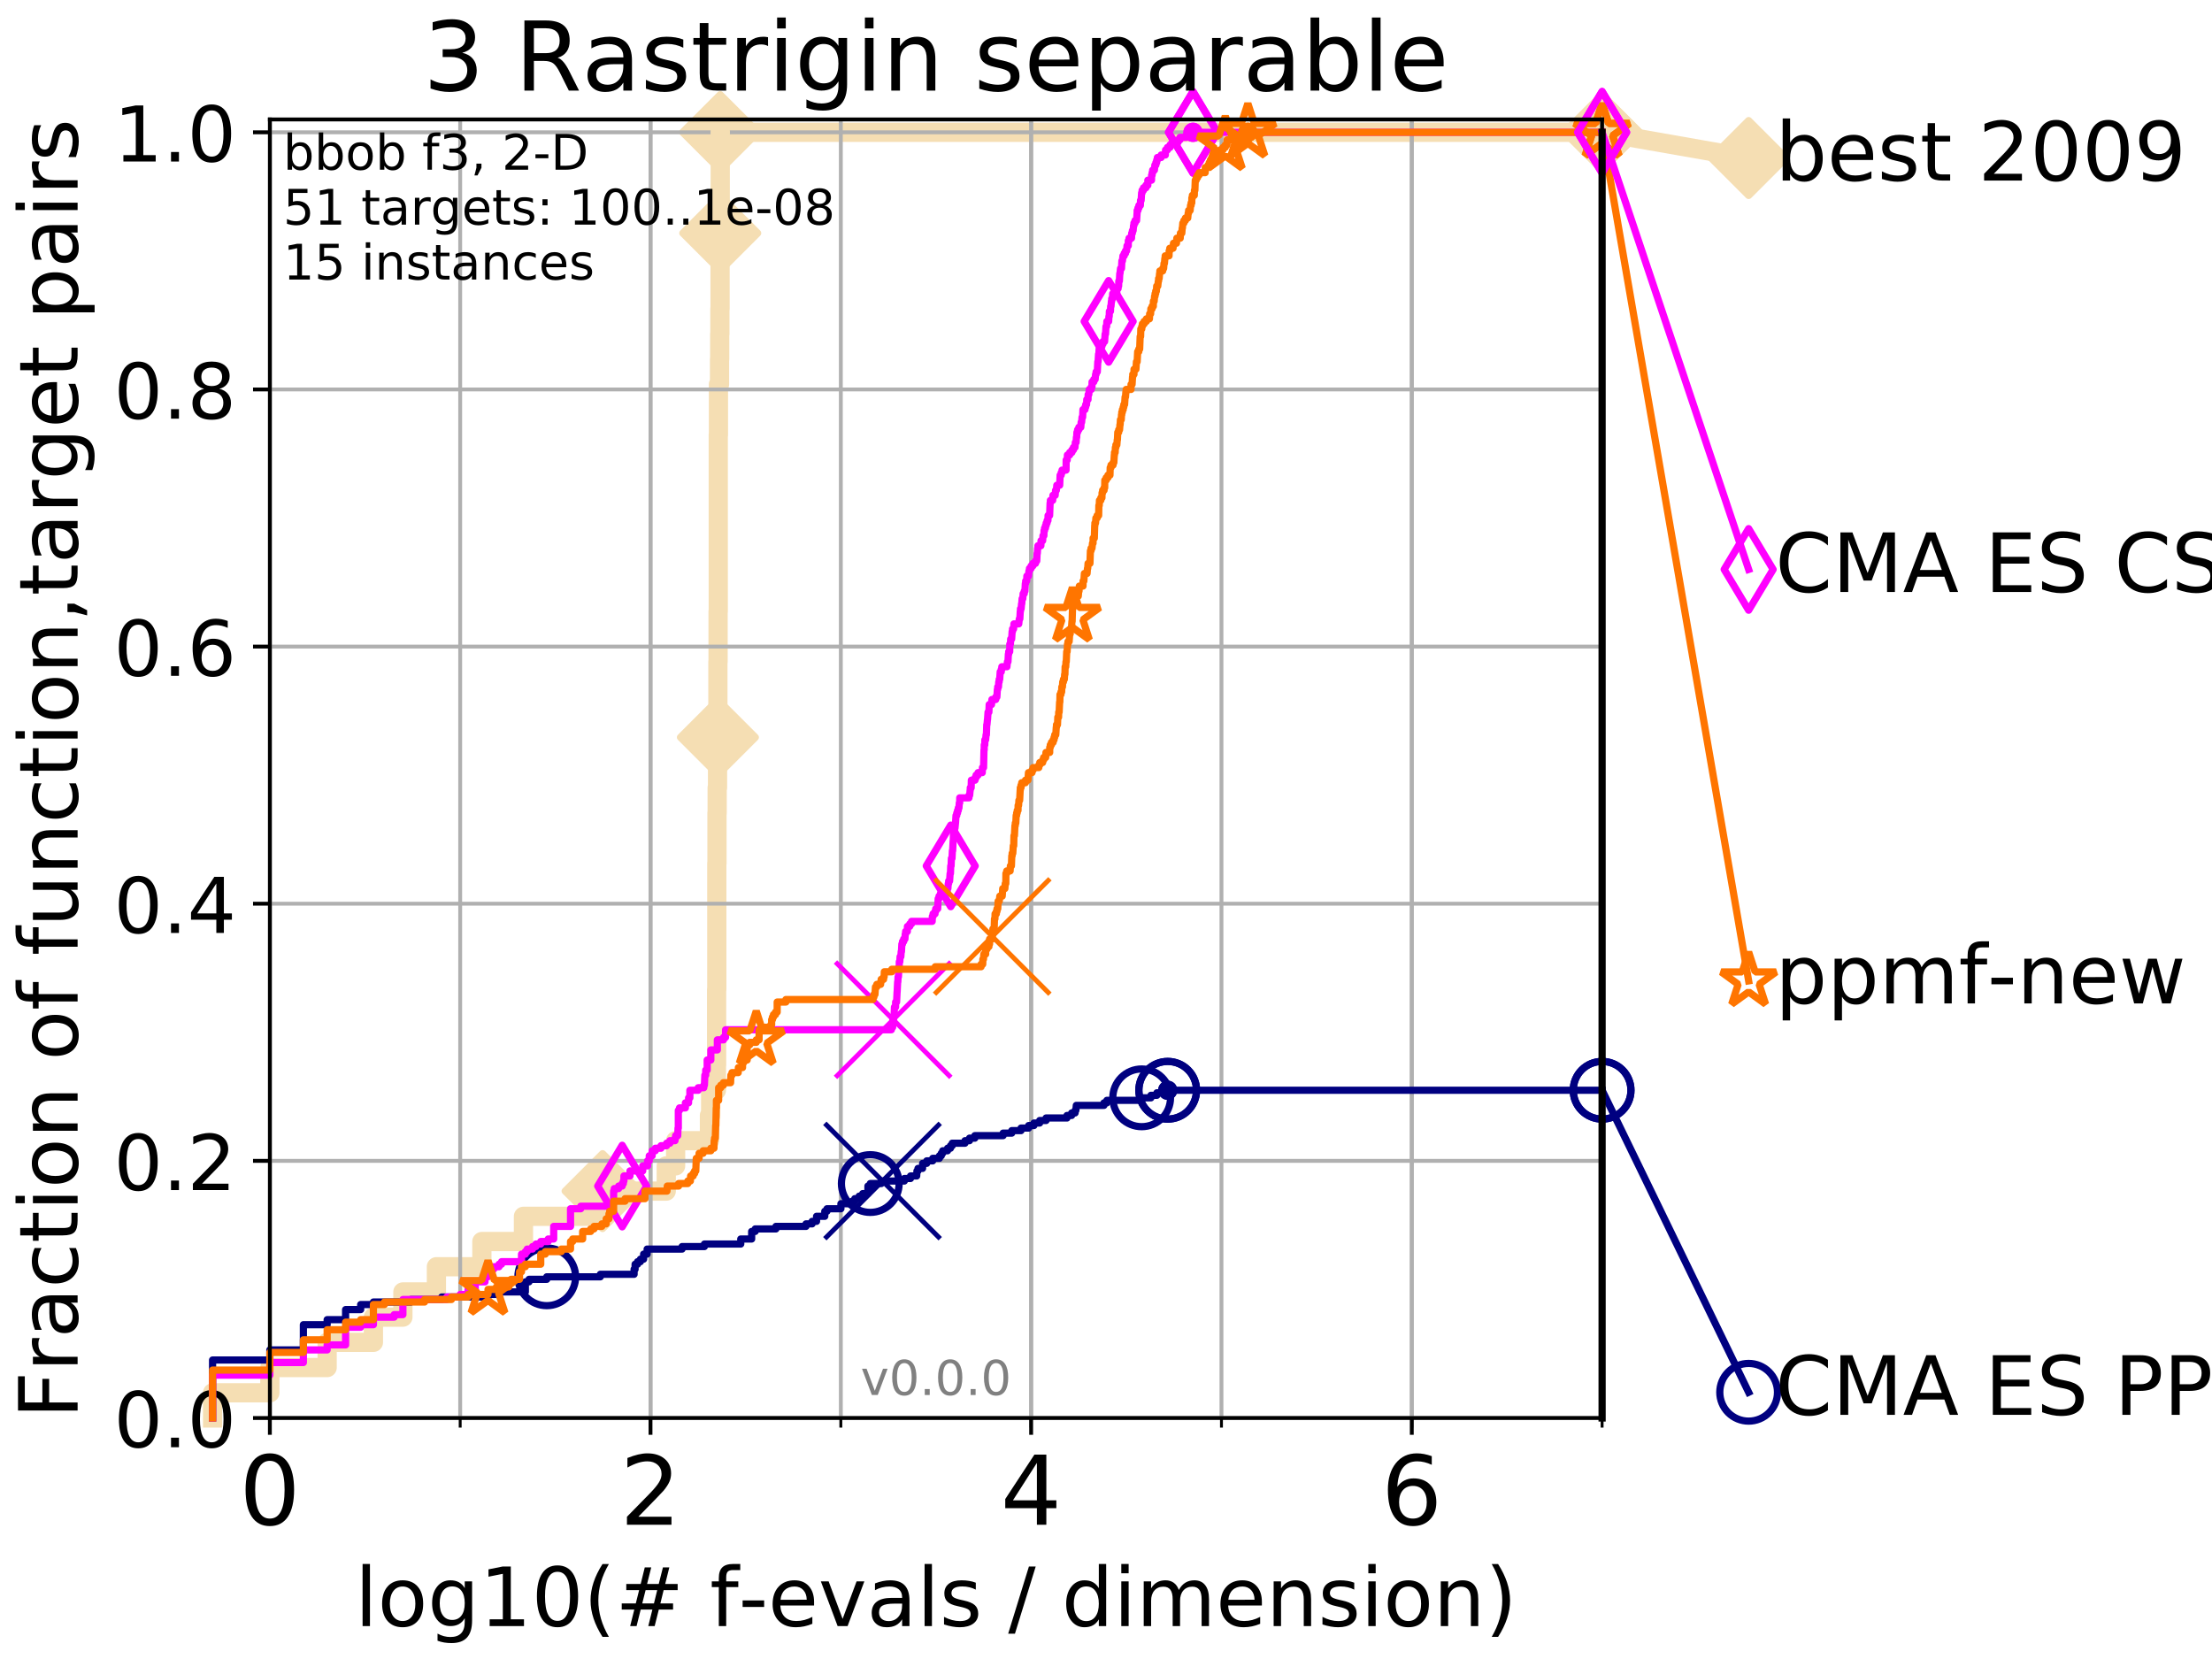 <?xml version="1.0" encoding="utf-8" standalone="no"?>
<!DOCTYPE svg PUBLIC "-//W3C//DTD SVG 1.1//EN"
  "http://www.w3.org/Graphics/SVG/1.1/DTD/svg11.dtd">
<!-- Created with matplotlib (http://matplotlib.org/) -->
<svg height="345pt" version="1.1" viewBox="0 0 460 345" width="460pt" xmlns="http://www.w3.org/2000/svg" xmlns:xlink="http://www.w3.org/1999/xlink">
 <defs>
  <style type="text/css">
*{stroke-linecap:butt;stroke-linejoin:round;}
  </style>
 </defs>
 <g id="figure_1">
  <g id="patch_1">
   <path d="M 0 345.6 
L 460.8 345.6 
L 460.8 0 
L 0 0 
z
" style="fill:#ffffff;"/>
  </g>
  <g id="axes_1">
   <g id="patch_2">
    <path d="M 56.12 294.88 
L 333.168 294.88 
L 333.168 24.84 
L 56.12 24.84 
z
" style="fill:#ffffff;"/>
   </g>
   <g id="line2d_1">
    <path d="M 44.206 294.88 
L 44.206 289.638 
L 56.12 289.638 
L 56.12 284.395 
L 68.034 284.395 
L 68.034 279.153 
L 77.653 279.153 
L 77.653 273.91 
L 83.784 273.91 
L 83.784 268.668 
L 90.753 268.668 
L 90.753 263.425 
L 100.208 263.425 
L 100.208 258.183 
L 108.856 258.183 
L 108.856 252.94 
L 125.31 252.94 
L 125.31 247.698 
L 138.553 247.698 
L 138.553 242.455 
L 140.499 242.455 
L 140.499 237.213 
L 147.531 237.213 
L 147.531 231.97 
L 147.782 231.97 
L 147.782 226.728 
L 148.985 226.728 
L 148.985 221.485 
L 149.023 221.485 
L 149.023 205.758 
L 149.062 205.758 
L 149.062 179.546 
L 149.1 179.546 
L 149.1 169.061 
L 149.139 169.061 
L 149.139 163.818 
L 149.215 163.818 
L 149.215 153.333 
L 149.292 153.333 
L 149.292 137.606 
L 149.33 137.606 
L 149.33 127.121 
L 149.367 127.121 
L 149.367 90.423 
L 149.405 90.423 
L 149.405 79.938 
L 149.63 79.938 
L 149.63 74.696 
L 149.668 74.696 
L 149.668 69.453 
L 149.705 69.453 
L 149.705 64.211 
L 149.742 64.211 
L 149.742 48.484 
L 149.779 48.484 
L 149.779 27.514 
L 333.168 27.514 
" style="fill:none;stroke:#f5deb3;stroke-linecap:square;stroke-width:4;"/>
   </g>
   <g id="line2d_2">
    <defs>
     <path d="M -0 7.778 
L 7.778 0 
L 0 -7.778 
L -7.778 -0 
z
" id="m3bf535f30e" style="stroke:#f5deb3;stroke-linejoin:miter;stroke-width:1.5;"/>
    </defs>
    <g>
     <use style="fill:#f5deb3;stroke:#f5deb3;stroke-linejoin:miter;stroke-width:1.5;" x="125.31" xlink:href="#m3bf535f30e" y="247.698"/>
     <use style="fill:#f5deb3;stroke:#f5deb3;stroke-linejoin:miter;stroke-width:1.5;" x="149.292" xlink:href="#m3bf535f30e" y="153.333"/>
     <use style="fill:#f5deb3;stroke:#f5deb3;stroke-linejoin:miter;stroke-width:1.5;" x="149.779" xlink:href="#m3bf535f30e" y="48.484"/>
     <use style="fill:#f5deb3;stroke:#f5deb3;stroke-linejoin:miter;stroke-width:1.5;" x="149.779" xlink:href="#m3bf535f30e" y="27.514"/>
     <use style="fill:#f5deb3;stroke:#f5deb3;stroke-linejoin:miter;stroke-width:1.5;" x="149.779" xlink:href="#m3bf535f30e" y="27.514"/>
     <use style="fill:#f5deb3;stroke:#f5deb3;stroke-linejoin:miter;stroke-width:1.5;" x="333.168" xlink:href="#m3bf535f30e" y="27.514"/>
    </g>
   </g>
   <g id="line2d_3">
    <path style="fill:none;stroke:#f5deb3;stroke-linecap:square;stroke-width:4;"/>
    <g/>
   </g>
   <g id="line2d_4">
    <path d="M 333.168 27.514 
L 363.643 32.861 
" style="fill:none;stroke:#f5deb3;stroke-linecap:square;stroke-width:4;"/>
    <g>
     <use style="fill:#f5deb3;stroke:#f5deb3;stroke-linejoin:miter;stroke-width:1.5;" x="333.168" xlink:href="#m3bf535f30e" y="27.514"/>
     <use style="fill:#f5deb3;stroke:#f5deb3;stroke-linejoin:miter;stroke-width:1.5;" x="363.643" xlink:href="#m3bf535f30e" y="32.861"/>
    </g>
   </g>
   <g id="matplotlib.axis_1">
    <g id="xtick_1">
     <g id="line2d_5">
      <path clip-path="url(#pb559a5fbb4)" d="M 56.12 294.88 
L 56.12 24.84 
" style="fill:none;stroke:#b0b0b0;stroke-linecap:square;stroke-width:0.8;"/>
     </g>
     <g id="line2d_6">
      <defs>
       <path d="M 0 0 
L 0 3.5 
" id="m8cb2e31766" style="stroke:#000000;stroke-width:0.8;"/>
      </defs>
      <g>
       <use style="stroke:#000000;stroke-width:0.8;" x="56.12" xlink:href="#m8cb2e31766" y="294.88"/>
      </g>
     </g>
     <g id="text_1">
      <!-- 0 -->
      <defs>
       <path d="M 31.781 66.406 
Q 24.172 66.406 20.328 58.906 
Q 16.5 51.422 16.5 36.375 
Q 16.5 21.391 20.328 13.891 
Q 24.172 6.391 31.781 6.391 
Q 39.453 6.391 43.281 13.891 
Q 47.125 21.391 47.125 36.375 
Q 47.125 51.422 43.281 58.906 
Q 39.453 66.406 31.781 66.406 
z
M 31.781 74.219 
Q 44.047 74.219 50.516 64.516 
Q 56.984 54.828 56.984 36.375 
Q 56.984 17.969 50.516 8.266 
Q 44.047 -1.422 31.781 -1.422 
Q 19.531 -1.422 13.062 8.266 
Q 6.594 17.969 6.594 36.375 
Q 6.594 54.828 13.062 64.516 
Q 19.531 74.219 31.781 74.219 
z
" id="DejaVuSans-30"/>
      </defs>
      <g transform="translate(49.758 317.077)scale(0.2 -0.2)">
       <use xlink:href="#DejaVuSans-30"/>
      </g>
     </g>
    </g>
    <g id="xtick_2">
     <g id="line2d_7">
      <path clip-path="url(#pb559a5fbb4)" d="M 135.277 294.88 
L 135.277 24.84 
" style="fill:none;stroke:#b0b0b0;stroke-linecap:square;stroke-width:0.8;"/>
     </g>
     <g id="line2d_8">
      <g>
       <use style="stroke:#000000;stroke-width:0.8;" x="135.277" xlink:href="#m8cb2e31766" y="294.88"/>
      </g>
     </g>
     <g id="text_2">
      <!-- 2 -->
      <defs>
       <path d="M 19.188 8.297 
L 53.609 8.297 
L 53.609 0 
L 7.328 0 
L 7.328 8.297 
Q 12.938 14.109 22.625 23.891 
Q 32.328 33.688 34.812 36.531 
Q 39.547 41.844 41.422 45.531 
Q 43.312 49.219 43.312 52.781 
Q 43.312 58.594 39.234 62.25 
Q 35.156 65.922 28.609 65.922 
Q 23.969 65.922 18.812 64.312 
Q 13.672 62.703 7.812 59.422 
L 7.812 69.391 
Q 13.766 71.781 18.938 73 
Q 24.125 74.219 28.422 74.219 
Q 39.75 74.219 46.484 68.547 
Q 53.219 62.891 53.219 53.422 
Q 53.219 48.922 51.531 44.891 
Q 49.859 40.875 45.406 35.406 
Q 44.188 33.984 37.641 27.219 
Q 31.109 20.453 19.188 8.297 
z
" id="DejaVuSans-32"/>
      </defs>
      <g transform="translate(128.914 317.077)scale(0.2 -0.2)">
       <use xlink:href="#DejaVuSans-32"/>
      </g>
     </g>
    </g>
    <g id="xtick_3">
     <g id="line2d_9">
      <path clip-path="url(#pb559a5fbb4)" d="M 214.433 294.88 
L 214.433 24.84 
" style="fill:none;stroke:#b0b0b0;stroke-linecap:square;stroke-width:0.8;"/>
     </g>
     <g id="line2d_10">
      <g>
       <use style="stroke:#000000;stroke-width:0.8;" x="214.433" xlink:href="#m8cb2e31766" y="294.88"/>
      </g>
     </g>
     <g id="text_3">
      <!-- 4 -->
      <defs>
       <path d="M 37.797 64.312 
L 12.891 25.391 
L 37.797 25.391 
z
M 35.203 72.906 
L 47.609 72.906 
L 47.609 25.391 
L 58.016 25.391 
L 58.016 17.188 
L 47.609 17.188 
L 47.609 0 
L 37.797 0 
L 37.797 17.188 
L 4.891 17.188 
L 4.891 26.703 
z
" id="DejaVuSans-34"/>
      </defs>
      <g transform="translate(208.071 317.077)scale(0.2 -0.2)">
       <use xlink:href="#DejaVuSans-34"/>
      </g>
     </g>
    </g>
    <g id="xtick_4">
     <g id="line2d_11">
      <path clip-path="url(#pb559a5fbb4)" d="M 293.59 294.88 
L 293.59 24.84 
" style="fill:none;stroke:#b0b0b0;stroke-linecap:square;stroke-width:0.8;"/>
     </g>
     <g id="line2d_12">
      <g>
       <use style="stroke:#000000;stroke-width:0.8;" x="293.59" xlink:href="#m8cb2e31766" y="294.88"/>
      </g>
     </g>
     <g id="text_4">
      <!-- 6 -->
      <defs>
       <path d="M 33.016 40.375 
Q 26.375 40.375 22.484 35.828 
Q 18.609 31.297 18.609 23.391 
Q 18.609 15.531 22.484 10.953 
Q 26.375 6.391 33.016 6.391 
Q 39.656 6.391 43.531 10.953 
Q 47.406 15.531 47.406 23.391 
Q 47.406 31.297 43.531 35.828 
Q 39.656 40.375 33.016 40.375 
z
M 52.594 71.297 
L 52.594 62.312 
Q 48.875 64.062 45.094 64.984 
Q 41.312 65.922 37.594 65.922 
Q 27.828 65.922 22.672 59.328 
Q 17.531 52.734 16.797 39.406 
Q 19.672 43.656 24.016 45.922 
Q 28.375 48.188 33.594 48.188 
Q 44.578 48.188 50.953 41.516 
Q 57.328 34.859 57.328 23.391 
Q 57.328 12.156 50.688 5.359 
Q 44.047 -1.422 33.016 -1.422 
Q 20.359 -1.422 13.672 8.266 
Q 6.984 17.969 6.984 36.375 
Q 6.984 53.656 15.188 63.938 
Q 23.391 74.219 37.203 74.219 
Q 40.922 74.219 44.703 73.484 
Q 48.484 72.75 52.594 71.297 
z
" id="DejaVuSans-36"/>
      </defs>
      <g transform="translate(287.227 317.077)scale(0.2 -0.2)">
       <use xlink:href="#DejaVuSans-36"/>
      </g>
     </g>
    </g>
    <g id="xtick_5">
     <g id="line2d_13">
      <path clip-path="url(#pb559a5fbb4)" d="M 56.12 294.88 
L 56.12 24.84 
" style="fill:none;stroke:#b0b0b0;stroke-linecap:square;stroke-width:0.8;"/>
     </g>
     <g id="line2d_14">
      <defs>
       <path d="M 0 0 
L 0 2 
" id="m1a8ef362de" style="stroke:#000000;stroke-width:0.6;"/>
      </defs>
      <g>
       <use style="stroke:#000000;stroke-width:0.6;" x="56.12" xlink:href="#m1a8ef362de" y="294.88"/>
      </g>
     </g>
    </g>
    <g id="xtick_6">
     <g id="line2d_15">
      <path clip-path="url(#pb559a5fbb4)" d="M 95.698 294.88 
L 95.698 24.84 
" style="fill:none;stroke:#b0b0b0;stroke-linecap:square;stroke-width:0.8;"/>
     </g>
     <g id="line2d_16">
      <g>
       <use style="stroke:#000000;stroke-width:0.6;" x="95.698" xlink:href="#m1a8ef362de" y="294.88"/>
      </g>
     </g>
    </g>
    <g id="xtick_7">
     <g id="line2d_17">
      <path clip-path="url(#pb559a5fbb4)" d="M 135.277 294.88 
L 135.277 24.84 
" style="fill:none;stroke:#b0b0b0;stroke-linecap:square;stroke-width:0.8;"/>
     </g>
     <g id="line2d_18">
      <g>
       <use style="stroke:#000000;stroke-width:0.6;" x="135.277" xlink:href="#m1a8ef362de" y="294.88"/>
      </g>
     </g>
    </g>
    <g id="xtick_8">
     <g id="line2d_19">
      <path clip-path="url(#pb559a5fbb4)" d="M 174.855 294.88 
L 174.855 24.84 
" style="fill:none;stroke:#b0b0b0;stroke-linecap:square;stroke-width:0.8;"/>
     </g>
     <g id="line2d_20">
      <g>
       <use style="stroke:#000000;stroke-width:0.6;" x="174.855" xlink:href="#m1a8ef362de" y="294.88"/>
      </g>
     </g>
    </g>
    <g id="xtick_9">
     <g id="line2d_21">
      <path clip-path="url(#pb559a5fbb4)" d="M 214.433 294.88 
L 214.433 24.84 
" style="fill:none;stroke:#b0b0b0;stroke-linecap:square;stroke-width:0.8;"/>
     </g>
     <g id="line2d_22">
      <g>
       <use style="stroke:#000000;stroke-width:0.6;" x="214.433" xlink:href="#m1a8ef362de" y="294.88"/>
      </g>
     </g>
    </g>
    <g id="xtick_10">
     <g id="line2d_23">
      <path clip-path="url(#pb559a5fbb4)" d="M 254.011 294.88 
L 254.011 24.84 
" style="fill:none;stroke:#b0b0b0;stroke-linecap:square;stroke-width:0.8;"/>
     </g>
     <g id="line2d_24">
      <g>
       <use style="stroke:#000000;stroke-width:0.6;" x="254.011" xlink:href="#m1a8ef362de" y="294.88"/>
      </g>
     </g>
    </g>
    <g id="xtick_11">
     <g id="line2d_25">
      <path clip-path="url(#pb559a5fbb4)" d="M 293.59 294.88 
L 293.59 24.84 
" style="fill:none;stroke:#b0b0b0;stroke-linecap:square;stroke-width:0.8;"/>
     </g>
     <g id="line2d_26">
      <g>
       <use style="stroke:#000000;stroke-width:0.6;" x="293.59" xlink:href="#m1a8ef362de" y="294.88"/>
      </g>
     </g>
    </g>
    <g id="xtick_12">
     <g id="line2d_27">
      <path clip-path="url(#pb559a5fbb4)" d="M 333.168 294.88 
L 333.168 24.84 
" style="fill:none;stroke:#b0b0b0;stroke-linecap:square;stroke-width:0.8;"/>
     </g>
     <g id="line2d_28">
      <g>
       <use style="stroke:#000000;stroke-width:0.6;" x="333.168" xlink:href="#m1a8ef362de" y="294.88"/>
      </g>
     </g>
    </g>
    <g id="text_5">
     <!-- log10(# f-evals / dimension) -->
     <defs>
      <path d="M 9.422 75.984 
L 18.406 75.984 
L 18.406 0 
L 9.422 0 
z
" id="DejaVuSans-6c"/>
      <path d="M 30.609 48.391 
Q 23.391 48.391 19.188 42.75 
Q 14.984 37.109 14.984 27.297 
Q 14.984 17.484 19.156 11.844 
Q 23.344 6.203 30.609 6.203 
Q 37.797 6.203 41.984 11.859 
Q 46.188 17.531 46.188 27.297 
Q 46.188 37.016 41.984 42.703 
Q 37.797 48.391 30.609 48.391 
z
M 30.609 56 
Q 42.328 56 49.016 48.375 
Q 55.719 40.766 55.719 27.297 
Q 55.719 13.875 49.016 6.219 
Q 42.328 -1.422 30.609 -1.422 
Q 18.844 -1.422 12.172 6.219 
Q 5.516 13.875 5.516 27.297 
Q 5.516 40.766 12.172 48.375 
Q 18.844 56 30.609 56 
z
" id="DejaVuSans-6f"/>
      <path d="M 45.406 27.984 
Q 45.406 37.75 41.375 43.109 
Q 37.359 48.484 30.078 48.484 
Q 22.859 48.484 18.828 43.109 
Q 14.797 37.75 14.797 27.984 
Q 14.797 18.266 18.828 12.891 
Q 22.859 7.516 30.078 7.516 
Q 37.359 7.516 41.375 12.891 
Q 45.406 18.266 45.406 27.984 
z
M 54.391 6.781 
Q 54.391 -7.172 48.188 -13.984 
Q 42 -20.797 29.203 -20.797 
Q 24.469 -20.797 20.266 -20.094 
Q 16.062 -19.391 12.109 -17.922 
L 12.109 -9.188 
Q 16.062 -11.328 19.922 -12.344 
Q 23.781 -13.375 27.781 -13.375 
Q 36.625 -13.375 41.016 -8.766 
Q 45.406 -4.156 45.406 5.172 
L 45.406 9.625 
Q 42.625 4.781 38.281 2.391 
Q 33.938 0 27.875 0 
Q 17.828 0 11.672 7.656 
Q 5.516 15.328 5.516 27.984 
Q 5.516 40.672 11.672 48.328 
Q 17.828 56 27.875 56 
Q 33.938 56 38.281 53.609 
Q 42.625 51.219 45.406 46.391 
L 45.406 54.688 
L 54.391 54.688 
z
" id="DejaVuSans-67"/>
      <path d="M 12.406 8.297 
L 28.516 8.297 
L 28.516 63.922 
L 10.984 60.406 
L 10.984 69.391 
L 28.422 72.906 
L 38.281 72.906 
L 38.281 8.297 
L 54.391 8.297 
L 54.391 0 
L 12.406 0 
z
" id="DejaVuSans-31"/>
      <path d="M 31 75.875 
Q 24.469 64.656 21.281 53.656 
Q 18.109 42.672 18.109 31.391 
Q 18.109 20.125 21.312 9.062 
Q 24.516 -2 31 -13.188 
L 23.188 -13.188 
Q 15.875 -1.703 12.234 9.375 
Q 8.594 20.453 8.594 31.391 
Q 8.594 42.281 12.203 53.312 
Q 15.828 64.359 23.188 75.875 
z
" id="DejaVuSans-28"/>
      <path d="M 51.125 44 
L 36.922 44 
L 32.812 27.688 
L 47.125 27.688 
z
M 43.797 71.781 
L 38.719 51.516 
L 52.984 51.516 
L 58.109 71.781 
L 65.922 71.781 
L 60.891 51.516 
L 76.125 51.516 
L 76.125 44 
L 58.984 44 
L 54.984 27.688 
L 70.516 27.688 
L 70.516 20.219 
L 53.078 20.219 
L 48 0 
L 40.188 0 
L 45.219 20.219 
L 30.906 20.219 
L 25.875 0 
L 18.016 0 
L 23.094 20.219 
L 7.719 20.219 
L 7.719 27.688 
L 24.906 27.688 
L 29 44 
L 13.281 44 
L 13.281 51.516 
L 30.906 51.516 
L 35.891 71.781 
z
" id="DejaVuSans-23"/>
      <path id="DejaVuSans-20"/>
      <path d="M 37.109 75.984 
L 37.109 68.5 
L 28.516 68.5 
Q 23.688 68.5 21.797 66.547 
Q 19.922 64.594 19.922 59.516 
L 19.922 54.688 
L 34.719 54.688 
L 34.719 47.703 
L 19.922 47.703 
L 19.922 0 
L 10.891 0 
L 10.891 47.703 
L 2.297 47.703 
L 2.297 54.688 
L 10.891 54.688 
L 10.891 58.5 
Q 10.891 67.625 15.141 71.797 
Q 19.391 75.984 28.609 75.984 
z
" id="DejaVuSans-66"/>
      <path d="M 4.891 31.391 
L 31.203 31.391 
L 31.203 23.391 
L 4.891 23.391 
z
" id="DejaVuSans-2d"/>
      <path d="M 56.203 29.594 
L 56.203 25.203 
L 14.891 25.203 
Q 15.484 15.922 20.484 11.062 
Q 25.484 6.203 34.422 6.203 
Q 39.594 6.203 44.453 7.469 
Q 49.312 8.734 54.109 11.281 
L 54.109 2.781 
Q 49.266 0.734 44.188 -0.344 
Q 39.109 -1.422 33.891 -1.422 
Q 20.797 -1.422 13.156 6.188 
Q 5.516 13.812 5.516 26.812 
Q 5.516 40.234 12.766 48.109 
Q 20.016 56 32.328 56 
Q 43.359 56 49.781 48.891 
Q 56.203 41.797 56.203 29.594 
z
M 47.219 32.234 
Q 47.125 39.594 43.094 43.984 
Q 39.062 48.391 32.422 48.391 
Q 24.906 48.391 20.391 44.141 
Q 15.875 39.891 15.188 32.172 
z
" id="DejaVuSans-65"/>
      <path d="M 2.984 54.688 
L 12.5 54.688 
L 29.594 8.797 
L 46.688 54.688 
L 56.203 54.688 
L 35.688 0 
L 23.484 0 
z
" id="DejaVuSans-76"/>
      <path d="M 34.281 27.484 
Q 23.391 27.484 19.188 25 
Q 14.984 22.516 14.984 16.5 
Q 14.984 11.719 18.141 8.906 
Q 21.297 6.109 26.703 6.109 
Q 34.188 6.109 38.703 11.406 
Q 43.219 16.703 43.219 25.484 
L 43.219 27.484 
z
M 52.203 31.203 
L 52.203 0 
L 43.219 0 
L 43.219 8.297 
Q 40.141 3.328 35.547 0.953 
Q 30.953 -1.422 24.312 -1.422 
Q 15.922 -1.422 10.953 3.297 
Q 6 8.016 6 15.922 
Q 6 25.141 12.172 29.828 
Q 18.359 34.516 30.609 34.516 
L 43.219 34.516 
L 43.219 35.406 
Q 43.219 41.609 39.141 45 
Q 35.062 48.391 27.688 48.391 
Q 23 48.391 18.547 47.266 
Q 14.109 46.141 10.016 43.891 
L 10.016 52.203 
Q 14.938 54.109 19.578 55.047 
Q 24.219 56 28.609 56 
Q 40.484 56 46.344 49.844 
Q 52.203 43.703 52.203 31.203 
z
" id="DejaVuSans-61"/>
      <path d="M 44.281 53.078 
L 44.281 44.578 
Q 40.484 46.531 36.375 47.5 
Q 32.281 48.484 27.875 48.484 
Q 21.188 48.484 17.844 46.438 
Q 14.5 44.391 14.5 40.281 
Q 14.5 37.156 16.891 35.375 
Q 19.281 33.594 26.516 31.984 
L 29.594 31.297 
Q 39.156 29.25 43.188 25.516 
Q 47.219 21.781 47.219 15.094 
Q 47.219 7.469 41.188 3.016 
Q 35.156 -1.422 24.609 -1.422 
Q 20.219 -1.422 15.453 -0.562 
Q 10.688 0.297 5.422 2 
L 5.422 11.281 
Q 10.406 8.688 15.234 7.391 
Q 20.062 6.109 24.812 6.109 
Q 31.156 6.109 34.562 8.281 
Q 37.984 10.453 37.984 14.406 
Q 37.984 18.062 35.516 20.016 
Q 33.062 21.969 24.703 23.781 
L 21.578 24.516 
Q 13.234 26.266 9.516 29.906 
Q 5.812 33.547 5.812 39.891 
Q 5.812 47.609 11.281 51.797 
Q 16.75 56 26.812 56 
Q 31.781 56 36.172 55.266 
Q 40.578 54.547 44.281 53.078 
z
" id="DejaVuSans-73"/>
      <path d="M 25.391 72.906 
L 33.688 72.906 
L 8.297 -9.281 
L 0 -9.281 
z
" id="DejaVuSans-2f"/>
      <path d="M 45.406 46.391 
L 45.406 75.984 
L 54.391 75.984 
L 54.391 0 
L 45.406 0 
L 45.406 8.203 
Q 42.578 3.328 38.25 0.953 
Q 33.938 -1.422 27.875 -1.422 
Q 17.969 -1.422 11.734 6.484 
Q 5.516 14.406 5.516 27.297 
Q 5.516 40.188 11.734 48.094 
Q 17.969 56 27.875 56 
Q 33.938 56 38.25 53.625 
Q 42.578 51.266 45.406 46.391 
z
M 14.797 27.297 
Q 14.797 17.391 18.875 11.75 
Q 22.953 6.109 30.078 6.109 
Q 37.203 6.109 41.297 11.75 
Q 45.406 17.391 45.406 27.297 
Q 45.406 37.203 41.297 42.844 
Q 37.203 48.484 30.078 48.484 
Q 22.953 48.484 18.875 42.844 
Q 14.797 37.203 14.797 27.297 
z
" id="DejaVuSans-64"/>
      <path d="M 9.422 54.688 
L 18.406 54.688 
L 18.406 0 
L 9.422 0 
z
M 9.422 75.984 
L 18.406 75.984 
L 18.406 64.594 
L 9.422 64.594 
z
" id="DejaVuSans-69"/>
      <path d="M 52 44.188 
Q 55.375 50.25 60.062 53.125 
Q 64.75 56 71.094 56 
Q 79.641 56 84.281 50.016 
Q 88.922 44.047 88.922 33.016 
L 88.922 0 
L 79.891 0 
L 79.891 32.719 
Q 79.891 40.578 77.094 44.375 
Q 74.312 48.188 68.609 48.188 
Q 61.625 48.188 57.562 43.547 
Q 53.516 38.922 53.516 30.906 
L 53.516 0 
L 44.484 0 
L 44.484 32.719 
Q 44.484 40.625 41.703 44.406 
Q 38.922 48.188 33.109 48.188 
Q 26.219 48.188 22.156 43.531 
Q 18.109 38.875 18.109 30.906 
L 18.109 0 
L 9.078 0 
L 9.078 54.688 
L 18.109 54.688 
L 18.109 46.188 
Q 21.188 51.219 25.484 53.609 
Q 29.781 56 35.688 56 
Q 41.656 56 45.828 52.969 
Q 50 49.953 52 44.188 
z
" id="DejaVuSans-6d"/>
      <path d="M 54.891 33.016 
L 54.891 0 
L 45.906 0 
L 45.906 32.719 
Q 45.906 40.484 42.875 44.328 
Q 39.844 48.188 33.797 48.188 
Q 26.516 48.188 22.312 43.547 
Q 18.109 38.922 18.109 30.906 
L 18.109 0 
L 9.078 0 
L 9.078 54.688 
L 18.109 54.688 
L 18.109 46.188 
Q 21.344 51.125 25.703 53.562 
Q 30.078 56 35.797 56 
Q 45.219 56 50.047 50.172 
Q 54.891 44.344 54.891 33.016 
z
" id="DejaVuSans-6e"/>
      <path d="M 8.016 75.875 
L 15.828 75.875 
Q 23.141 64.359 26.781 53.312 
Q 30.422 42.281 30.422 31.391 
Q 30.422 20.453 26.781 9.375 
Q 23.141 -1.703 15.828 -13.188 
L 8.016 -13.188 
Q 14.5 -2 17.703 9.062 
Q 20.906 20.125 20.906 31.391 
Q 20.906 42.672 17.703 53.656 
Q 14.5 64.656 8.016 75.875 
z
" id="DejaVuSans-29"/>
     </defs>
     <g transform="translate(73.803 338.154)scale(0.17 -0.17)">
      <use xlink:href="#DejaVuSans-6c"/>
      <use x="27.783" xlink:href="#DejaVuSans-6f"/>
      <use x="88.965" xlink:href="#DejaVuSans-67"/>
      <use x="152.441" xlink:href="#DejaVuSans-31"/>
      <use x="216.064" xlink:href="#DejaVuSans-30"/>
      <use x="279.688" xlink:href="#DejaVuSans-28"/>
      <use x="318.701" xlink:href="#DejaVuSans-23"/>
      <use x="402.49" xlink:href="#DejaVuSans-20"/>
      <use x="434.277" xlink:href="#DejaVuSans-66"/>
      <use x="469.404" xlink:href="#DejaVuSans-2d"/>
      <use x="505.488" xlink:href="#DejaVuSans-65"/>
      <use x="567.012" xlink:href="#DejaVuSans-76"/>
      <use x="626.191" xlink:href="#DejaVuSans-61"/>
      <use x="687.471" xlink:href="#DejaVuSans-6c"/>
      <use x="715.254" xlink:href="#DejaVuSans-73"/>
      <use x="767.354" xlink:href="#DejaVuSans-20"/>
      <use x="799.141" xlink:href="#DejaVuSans-2f"/>
      <use x="832.832" xlink:href="#DejaVuSans-20"/>
      <use x="864.619" xlink:href="#DejaVuSans-64"/>
      <use x="928.096" xlink:href="#DejaVuSans-69"/>
      <use x="955.879" xlink:href="#DejaVuSans-6d"/>
      <use x="1053.291" xlink:href="#DejaVuSans-65"/>
      <use x="1114.814" xlink:href="#DejaVuSans-6e"/>
      <use x="1178.193" xlink:href="#DejaVuSans-73"/>
      <use x="1230.293" xlink:href="#DejaVuSans-69"/>
      <use x="1258.076" xlink:href="#DejaVuSans-6f"/>
      <use x="1319.258" xlink:href="#DejaVuSans-6e"/>
      <use x="1382.637" xlink:href="#DejaVuSans-29"/>
     </g>
    </g>
   </g>
   <g id="matplotlib.axis_2">
    <g id="ytick_1">
     <g id="line2d_29">
      <path clip-path="url(#pb559a5fbb4)" d="M 56.12 294.88 
L 333.168 294.88 
" style="fill:none;stroke:#b0b0b0;stroke-linecap:square;stroke-width:0.8;"/>
     </g>
     <g id="line2d_30">
      <defs>
       <path d="M 0 0 
L -3.5 0 
" id="mebb590e609" style="stroke:#000000;stroke-width:0.8;"/>
      </defs>
      <g>
       <use style="stroke:#000000;stroke-width:0.8;" x="56.12" xlink:href="#mebb590e609" y="294.88"/>
      </g>
     </g>
     <g id="text_6">
      <!-- 0.0 -->
      <defs>
       <path d="M 10.688 12.406 
L 21 12.406 
L 21 0 
L 10.688 0 
z
" id="DejaVuSans-2e"/>
      </defs>
      <g transform="translate(23.675 300.959)scale(0.16 -0.16)">
       <use xlink:href="#DejaVuSans-30"/>
       <use x="63.623" xlink:href="#DejaVuSans-2e"/>
       <use x="95.41" xlink:href="#DejaVuSans-30"/>
      </g>
     </g>
    </g>
    <g id="ytick_2">
     <g id="line2d_31">
      <path clip-path="url(#pb559a5fbb4)" d="M 56.12 241.407 
L 333.168 241.407 
" style="fill:none;stroke:#b0b0b0;stroke-linecap:square;stroke-width:0.8;"/>
     </g>
     <g id="line2d_32">
      <g>
       <use style="stroke:#000000;stroke-width:0.8;" x="56.12" xlink:href="#mebb590e609" y="241.407"/>
      </g>
     </g>
     <g id="text_7">
      <!-- 0.2 -->
      <g transform="translate(23.675 247.485)scale(0.16 -0.16)">
       <use xlink:href="#DejaVuSans-30"/>
       <use x="63.623" xlink:href="#DejaVuSans-2e"/>
       <use x="95.41" xlink:href="#DejaVuSans-32"/>
      </g>
     </g>
    </g>
    <g id="ytick_3">
     <g id="line2d_33">
      <path clip-path="url(#pb559a5fbb4)" d="M 56.12 187.933 
L 333.168 187.933 
" style="fill:none;stroke:#b0b0b0;stroke-linecap:square;stroke-width:0.8;"/>
     </g>
     <g id="line2d_34">
      <g>
       <use style="stroke:#000000;stroke-width:0.8;" x="56.12" xlink:href="#mebb590e609" y="187.933"/>
      </g>
     </g>
     <g id="text_8">
      <!-- 0.4 -->
      <g transform="translate(23.675 194.012)scale(0.16 -0.16)">
       <use xlink:href="#DejaVuSans-30"/>
       <use x="63.623" xlink:href="#DejaVuSans-2e"/>
       <use x="95.41" xlink:href="#DejaVuSans-34"/>
      </g>
     </g>
    </g>
    <g id="ytick_4">
     <g id="line2d_35">
      <path clip-path="url(#pb559a5fbb4)" d="M 56.12 134.46 
L 333.168 134.46 
" style="fill:none;stroke:#b0b0b0;stroke-linecap:square;stroke-width:0.8;"/>
     </g>
     <g id="line2d_36">
      <g>
       <use style="stroke:#000000;stroke-width:0.8;" x="56.12" xlink:href="#mebb590e609" y="134.46"/>
      </g>
     </g>
     <g id="text_9">
      <!-- 0.6 -->
      <g transform="translate(23.675 140.539)scale(0.16 -0.16)">
       <use xlink:href="#DejaVuSans-30"/>
       <use x="63.623" xlink:href="#DejaVuSans-2e"/>
       <use x="95.41" xlink:href="#DejaVuSans-36"/>
      </g>
     </g>
    </g>
    <g id="ytick_5">
     <g id="line2d_37">
      <path clip-path="url(#pb559a5fbb4)" d="M 56.12 80.987 
L 333.168 80.987 
" style="fill:none;stroke:#b0b0b0;stroke-linecap:square;stroke-width:0.8;"/>
     </g>
     <g id="line2d_38">
      <g>
       <use style="stroke:#000000;stroke-width:0.8;" x="56.12" xlink:href="#mebb590e609" y="80.987"/>
      </g>
     </g>
     <g id="text_10">
      <!-- 0.8 -->
      <defs>
       <path d="M 31.781 34.625 
Q 24.75 34.625 20.719 30.859 
Q 16.703 27.094 16.703 20.516 
Q 16.703 13.922 20.719 10.156 
Q 24.75 6.391 31.781 6.391 
Q 38.812 6.391 42.859 10.172 
Q 46.922 13.969 46.922 20.516 
Q 46.922 27.094 42.891 30.859 
Q 38.875 34.625 31.781 34.625 
z
M 21.922 38.812 
Q 15.578 40.375 12.031 44.719 
Q 8.5 49.078 8.5 55.328 
Q 8.5 64.062 14.719 69.141 
Q 20.953 74.219 31.781 74.219 
Q 42.672 74.219 48.875 69.141 
Q 55.078 64.062 55.078 55.328 
Q 55.078 49.078 51.531 44.719 
Q 48 40.375 41.703 38.812 
Q 48.828 37.156 52.797 32.312 
Q 56.781 27.484 56.781 20.516 
Q 56.781 9.906 50.312 4.234 
Q 43.844 -1.422 31.781 -1.422 
Q 19.734 -1.422 13.25 4.234 
Q 6.781 9.906 6.781 20.516 
Q 6.781 27.484 10.781 32.312 
Q 14.797 37.156 21.922 38.812 
z
M 18.312 54.391 
Q 18.312 48.734 21.844 45.562 
Q 25.391 42.391 31.781 42.391 
Q 38.141 42.391 41.719 45.562 
Q 45.312 48.734 45.312 54.391 
Q 45.312 60.062 41.719 63.234 
Q 38.141 66.406 31.781 66.406 
Q 25.391 66.406 21.844 63.234 
Q 18.312 60.062 18.312 54.391 
z
" id="DejaVuSans-38"/>
      </defs>
      <g transform="translate(23.675 87.066)scale(0.16 -0.16)">
       <use xlink:href="#DejaVuSans-30"/>
       <use x="63.623" xlink:href="#DejaVuSans-2e"/>
       <use x="95.41" xlink:href="#DejaVuSans-38"/>
      </g>
     </g>
    </g>
    <g id="ytick_6">
     <g id="line2d_39">
      <path clip-path="url(#pb559a5fbb4)" d="M 56.12 27.514 
L 333.168 27.514 
" style="fill:none;stroke:#b0b0b0;stroke-linecap:square;stroke-width:0.8;"/>
     </g>
     <g id="line2d_40">
      <g>
       <use style="stroke:#000000;stroke-width:0.8;" x="56.12" xlink:href="#mebb590e609" y="27.514"/>
      </g>
     </g>
     <g id="text_11">
      <!-- 1.0 -->
      <g transform="translate(23.675 33.592)scale(0.16 -0.16)">
       <use xlink:href="#DejaVuSans-31"/>
       <use x="63.623" xlink:href="#DejaVuSans-2e"/>
       <use x="95.41" xlink:href="#DejaVuSans-30"/>
      </g>
     </g>
    </g>
    <g id="text_12">
     <!-- Fraction of function,target pairs -->
     <defs>
      <path d="M 9.812 72.906 
L 51.703 72.906 
L 51.703 64.594 
L 19.672 64.594 
L 19.672 43.109 
L 48.578 43.109 
L 48.578 34.812 
L 19.672 34.812 
L 19.672 0 
L 9.812 0 
z
" id="DejaVuSans-46"/>
      <path d="M 41.109 46.297 
Q 39.594 47.172 37.812 47.578 
Q 36.031 48 33.891 48 
Q 26.266 48 22.188 43.047 
Q 18.109 38.094 18.109 28.812 
L 18.109 0 
L 9.078 0 
L 9.078 54.688 
L 18.109 54.688 
L 18.109 46.188 
Q 20.953 51.172 25.484 53.578 
Q 30.031 56 36.531 56 
Q 37.453 56 38.578 55.875 
Q 39.703 55.766 41.062 55.516 
z
" id="DejaVuSans-72"/>
      <path d="M 48.781 52.594 
L 48.781 44.188 
Q 44.969 46.297 41.141 47.344 
Q 37.312 48.391 33.406 48.391 
Q 24.656 48.391 19.812 42.844 
Q 14.984 37.312 14.984 27.297 
Q 14.984 17.281 19.812 11.734 
Q 24.656 6.203 33.406 6.203 
Q 37.312 6.203 41.141 7.25 
Q 44.969 8.297 48.781 10.406 
L 48.781 2.094 
Q 45.016 0.344 40.984 -0.531 
Q 36.969 -1.422 32.422 -1.422 
Q 20.062 -1.422 12.781 6.344 
Q 5.516 14.109 5.516 27.297 
Q 5.516 40.672 12.859 48.328 
Q 20.219 56 33.016 56 
Q 37.156 56 41.109 55.141 
Q 45.062 54.297 48.781 52.594 
z
" id="DejaVuSans-63"/>
      <path d="M 18.312 70.219 
L 18.312 54.688 
L 36.812 54.688 
L 36.812 47.703 
L 18.312 47.703 
L 18.312 18.016 
Q 18.312 11.328 20.141 9.422 
Q 21.969 7.516 27.594 7.516 
L 36.812 7.516 
L 36.812 0 
L 27.594 0 
Q 17.188 0 13.234 3.875 
Q 9.281 7.766 9.281 18.016 
L 9.281 47.703 
L 2.688 47.703 
L 2.688 54.688 
L 9.281 54.688 
L 9.281 70.219 
z
" id="DejaVuSans-74"/>
      <path d="M 8.5 21.578 
L 8.5 54.688 
L 17.484 54.688 
L 17.484 21.922 
Q 17.484 14.156 20.5 10.266 
Q 23.531 6.391 29.594 6.391 
Q 36.859 6.391 41.078 11.031 
Q 45.312 15.672 45.312 23.688 
L 45.312 54.688 
L 54.297 54.688 
L 54.297 0 
L 45.312 0 
L 45.312 8.406 
Q 42.047 3.422 37.719 1 
Q 33.406 -1.422 27.688 -1.422 
Q 18.266 -1.422 13.375 4.438 
Q 8.5 10.297 8.5 21.578 
z
M 31.109 56 
z
" id="DejaVuSans-75"/>
      <path d="M 11.719 12.406 
L 22.016 12.406 
L 22.016 4 
L 14.016 -11.625 
L 7.719 -11.625 
L 11.719 4 
z
" id="DejaVuSans-2c"/>
      <path d="M 18.109 8.203 
L 18.109 -20.797 
L 9.078 -20.797 
L 9.078 54.688 
L 18.109 54.688 
L 18.109 46.391 
Q 20.953 51.266 25.266 53.625 
Q 29.594 56 35.594 56 
Q 45.562 56 51.781 48.094 
Q 58.016 40.188 58.016 27.297 
Q 58.016 14.406 51.781 6.484 
Q 45.562 -1.422 35.594 -1.422 
Q 29.594 -1.422 25.266 0.953 
Q 20.953 3.328 18.109 8.203 
z
M 48.688 27.297 
Q 48.688 37.203 44.609 42.844 
Q 40.531 48.484 33.406 48.484 
Q 26.266 48.484 22.188 42.844 
Q 18.109 37.203 18.109 27.297 
Q 18.109 17.391 22.188 11.75 
Q 26.266 6.109 33.406 6.109 
Q 40.531 6.109 44.609 11.75 
Q 48.688 17.391 48.688 27.297 
z
" id="DejaVuSans-70"/>
     </defs>
     <g transform="translate(16.14 294.999)rotate(-90)scale(0.17 -0.17)">
      <use xlink:href="#DejaVuSans-46"/>
      <use x="57.41" xlink:href="#DejaVuSans-72"/>
      <use x="98.523" xlink:href="#DejaVuSans-61"/>
      <use x="159.803" xlink:href="#DejaVuSans-63"/>
      <use x="214.783" xlink:href="#DejaVuSans-74"/>
      <use x="253.992" xlink:href="#DejaVuSans-69"/>
      <use x="281.775" xlink:href="#DejaVuSans-6f"/>
      <use x="342.957" xlink:href="#DejaVuSans-6e"/>
      <use x="406.336" xlink:href="#DejaVuSans-20"/>
      <use x="438.123" xlink:href="#DejaVuSans-6f"/>
      <use x="499.305" xlink:href="#DejaVuSans-66"/>
      <use x="534.51" xlink:href="#DejaVuSans-20"/>
      <use x="566.297" xlink:href="#DejaVuSans-66"/>
      <use x="601.502" xlink:href="#DejaVuSans-75"/>
      <use x="664.881" xlink:href="#DejaVuSans-6e"/>
      <use x="728.26" xlink:href="#DejaVuSans-63"/>
      <use x="783.24" xlink:href="#DejaVuSans-74"/>
      <use x="822.449" xlink:href="#DejaVuSans-69"/>
      <use x="850.232" xlink:href="#DejaVuSans-6f"/>
      <use x="911.414" xlink:href="#DejaVuSans-6e"/>
      <use x="974.793" xlink:href="#DejaVuSans-2c"/>
      <use x="1006.58" xlink:href="#DejaVuSans-74"/>
      <use x="1045.789" xlink:href="#DejaVuSans-61"/>
      <use x="1107.068" xlink:href="#DejaVuSans-72"/>
      <use x="1148.166" xlink:href="#DejaVuSans-67"/>
      <use x="1211.643" xlink:href="#DejaVuSans-65"/>
      <use x="1273.166" xlink:href="#DejaVuSans-74"/>
      <use x="1312.375" xlink:href="#DejaVuSans-20"/>
      <use x="1344.162" xlink:href="#DejaVuSans-70"/>
      <use x="1407.639" xlink:href="#DejaVuSans-61"/>
      <use x="1468.918" xlink:href="#DejaVuSans-69"/>
      <use x="1496.701" xlink:href="#DejaVuSans-72"/>
      <use x="1537.814" xlink:href="#DejaVuSans-73"/>
     </g>
    </g>
   </g>
   <g id="line2d_41">
    <defs>
     <path d="M 0 1.5 
C 0.398 1.5 0.779 1.342 1.061 1.061 
C 1.342 0.779 1.5 0.398 1.5 0 
C 1.5 -0.398 1.342 -0.779 1.061 -1.061 
C 0.779 -1.342 0.398 -1.5 0 -1.5 
C -0.398 -1.5 -0.779 -1.342 -1.061 -1.061 
C -1.342 -0.779 -1.5 -0.398 -1.5 0 
C -1.5 0.398 -1.342 0.779 -1.061 1.061 
C -0.779 1.342 -0.398 1.5 0 1.5 
z
" id="m7663e896bf" style="stroke:#f5deb3;"/>
    </defs>
    <g>
     <use style="fill:#f5deb3;stroke:#f5deb3;" x="149.779" xlink:href="#m7663e896bf" y="27.514"/>
     <use style="fill:#f5deb3;stroke:#f5deb3;" x="149.779" xlink:href="#m7663e896bf" y="27.514"/>
    </g>
   </g>
   <g id="line2d_42">
    <defs>
     <path d="M 0 1.5 
C 0.398 1.5 0.779 1.342 1.061 1.061 
C 1.342 0.779 1.5 0.398 1.5 0 
C 1.5 -0.398 1.342 -0.779 1.061 -1.061 
C 0.779 -1.342 0.398 -1.5 0 -1.5 
C -0.398 -1.5 -0.779 -1.342 -1.061 -1.061 
C -1.342 -0.779 -1.5 -0.398 -1.5 0 
C -1.5 0.398 -1.342 0.779 -1.061 1.061 
C -0.779 1.342 -0.398 1.5 0 1.5 
z
" id="m888dd7f98b" style="stroke:#000080;"/>
    </defs>
    <g>
     <use style="fill:#000080;stroke:#000080;" x="242.832" xlink:href="#m888dd7f98b" y="226.728"/>
     <use style="fill:#000080;stroke:#000080;" x="242.832" xlink:href="#m888dd7f98b" y="226.728"/>
    </g>
   </g>
   <g id="line2d_43">
    <path d="M 44.206 294.88 
L 44.206 282.822 
L 56.12 282.822 
L 56.12 280.725 
L 63.089 280.725 
L 63.089 275.483 
L 68.034 275.483 
L 68.034 274.434 
L 71.87 274.434 
L 71.87 272.337 
L 75.004 272.337 
L 75.004 271.289 
L 77.653 271.289 
L 77.653 270.765 
L 85.422 270.765 
L 85.422 270.24 
L 91.863 270.24 
L 91.863 269.716 
L 101.482 269.716 
L 101.482 269.192 
L 103.777 269.192 
L 103.777 268.668 
L 109.251 268.668 
L 109.251 266.571 
L 110.015 266.571 
L 110.015 266.046 
L 113.7 266.046 
L 113.7 265.522 
L 124.844 265.522 
L 124.844 264.998 
L 131.865 264.998 
L 131.865 263.949 
L 132.074 263.949 
L 132.074 262.901 
L 132.584 262.901 
L 132.584 262.377 
L 133.177 262.377 
L 133.177 261.852 
L 133.843 261.852 
L 133.843 260.804 
L 134.575 260.804 
L 134.575 259.755 
L 141.84 259.755 
L 141.84 259.231 
L 146.489 259.231 
L 146.489 258.707 
L 154.045 258.707 
L 154.045 257.658 
L 156.312 257.658 
L 156.312 256.086 
L 157.054 256.086 
L 157.054 255.561 
L 161.357 255.561 
L 161.357 255.037 
L 167.608 255.037 
L 167.608 254.513 
L 168.883 254.513 
L 168.883 253.989 
L 169.807 253.989 
L 169.807 252.94 
L 171.517 252.94 
L 171.517 251.892 
L 171.98 251.892 
L 171.98 251.367 
L 174.872 251.367 
L 174.872 250.319 
L 177.227 250.319 
L 177.227 249.795 
L 177.758 249.795 
L 177.758 249.27 
L 178.663 249.27 
L 178.663 248.746 
L 179.398 248.746 
L 179.398 248.222 
L 180.49 248.222 
L 180.49 246.649 
L 180.979 246.649 
L 180.979 246.125 
L 183.274 246.125 
L 183.274 245.601 
L 188.068 245.601 
L 188.068 245.076 
L 189.35 245.076 
L 189.35 244.552 
L 190.632 244.552 
L 190.684 243.504 
L 190.905 243.504 
L 190.905 242.979 
L 191.857 242.979 
L 191.867 241.931 
L 192.724 241.931 
L 192.724 241.407 
L 193.966 241.407 
L 193.966 240.882 
L 195.356 240.882 
L 195.356 240.358 
L 195.748 240.358 
L 195.748 239.834 
L 196.038 239.834 
L 196.038 239.31 
L 197.05 239.31 
L 197.05 238.785 
L 197.656 238.785 
L 197.656 238.261 
L 198.024 238.261 
L 198.024 237.737 
L 200.677 237.737 
L 200.677 237.213 
L 201.616 237.213 
L 201.616 236.689 
L 202.724 236.689 
L 202.724 236.164 
L 208.604 236.164 
L 208.604 235.64 
L 210.407 235.64 
L 210.407 235.116 
L 212.329 235.116 
L 212.329 234.592 
L 213.91 234.592 
L 213.91 234.067 
L 215.014 234.067 
L 215.014 233.543 
L 216.208 233.543 
L 216.208 233.019 
L 217.535 233.019 
L 217.535 232.495 
L 221.886 232.495 
L 221.886 231.97 
L 222.856 231.97 
L 222.856 231.446 
L 223.574 231.446 
L 223.574 230.922 
L 223.731 230.922 
L 223.827 229.873 
L 229.576 229.873 
L 229.576 229.349 
L 230.183 229.349 
L 230.183 228.825 
L 237.416 228.825 
L 237.416 228.301 
L 239.342 228.301 
L 239.342 227.776 
L 240.583 227.776 
L 240.583 227.252 
L 242.832 227.252 
L 242.832 226.728 
L 333.168 226.728 
L 333.168 226.728 
" style="fill:none;stroke:#000080;stroke-linecap:square;stroke-width:1.5;"/>
   </g>
   <g id="line2d_44">
    <defs>
     <path d="M 0 6 
C 1.591 6 3.117 5.368 4.243 4.243 
C 5.368 3.117 6 1.591 6 0 
C 6 -1.591 5.368 -3.117 4.243 -4.243 
C 3.117 -5.368 1.591 -6 0 -6 
C -1.591 -6 -3.117 -5.368 -4.243 -4.243 
C -5.368 -3.117 -6 -1.591 -6 0 
C -6 1.591 -5.368 3.117 -4.243 4.243 
C -3.117 5.368 -1.591 6 0 6 
z
" id="m879f3be8da" style="stroke:#000080;stroke-width:1.5;"/>
    </defs>
    <g>
     <use style="fill:none;stroke:#000080;stroke-width:1.5;" x="113.7" xlink:href="#m879f3be8da" y="265.522"/>
     <use style="fill:none;stroke:#000080;stroke-width:1.5;" x="180.979" xlink:href="#m879f3be8da" y="246.125"/>
     <use style="fill:none;stroke:#000080;stroke-width:1.5;" x="237.416" xlink:href="#m879f3be8da" y="228.301"/>
     <use style="fill:none;stroke:#000080;stroke-width:1.5;" x="242.832" xlink:href="#m879f3be8da" y="226.728"/>
     <use style="fill:none;stroke:#000080;stroke-width:1.5;" x="242.832" xlink:href="#m879f3be8da" y="226.728"/>
     <use style="fill:none;stroke:#000080;stroke-width:1.5;" x="333.168" xlink:href="#m879f3be8da" y="226.728"/>
    </g>
   </g>
   <g id="line2d_45">
    <path style="fill:none;stroke:#000080;stroke-linecap:square;stroke-width:1.5;"/>
    <g/>
   </g>
   <g id="line2d_46">
    <path clip-path="url(#pb559a5fbb4)" d="M 183.525 245.601 
" style="fill:none;stroke:#000080;stroke-linecap:square;stroke-width:1.5;"/>
    <defs>
     <path d="M -12 12 
L 12 -12 
M -12 -12 
L 12 12 
" id="m2f52b31615" style="stroke:#000080;"/>
    </defs>
    <g clip-path="url(#pb559a5fbb4)">
     <use style="fill:#000080;stroke:#000080;" x="183.525" xlink:href="#m2f52b31615" y="245.601"/>
    </g>
   </g>
   <g id="line2d_47">
    <defs>
     <path d="M 0 1.5 
C 0.398 1.5 0.779 1.342 1.061 1.061 
C 1.342 0.779 1.5 0.398 1.5 0 
C 1.5 -0.398 1.342 -0.779 1.061 -1.061 
C 0.779 -1.342 0.398 -1.5 0 -1.5 
C -0.398 -1.5 -0.779 -1.342 -1.061 -1.061 
C -1.342 -0.779 -1.5 -0.398 -1.5 0 
C -1.5 0.398 -1.342 0.779 -1.061 1.061 
C -0.779 1.342 -0.398 1.5 0 1.5 
z
" id="mab8fe2cd69" style="stroke:#ff00ff;"/>
    </defs>
    <g>
     <use style="fill:#ff00ff;stroke:#ff00ff;" x="248.088" xlink:href="#mab8fe2cd69" y="27.514"/>
     <use style="fill:#ff00ff;stroke:#ff00ff;" x="248.088" xlink:href="#mab8fe2cd69" y="27.514"/>
    </g>
   </g>
   <g id="line2d_48">
    <path d="M 44.206 294.88 
L 44.206 285.968 
L 56.12 285.968 
L 56.12 283.347 
L 63.089 283.347 
L 63.089 280.725 
L 68.034 280.725 
L 68.034 279.677 
L 71.87 279.677 
L 71.87 276.007 
L 75.004 276.007 
L 75.004 275.483 
L 77.653 275.483 
L 77.653 273.91 
L 81.973 273.91 
L 81.973 273.386 
L 83.784 273.386 
L 83.784 270.24 
L 92.905 270.24 
L 92.905 269.716 
L 95.698 269.716 
L 95.698 269.192 
L 97.337 269.192 
L 97.337 268.143 
L 98.832 268.143 
L 98.832 266.571 
L 100.857 266.571 
L 100.857 265.522 
L 101.482 265.522 
L 101.482 263.949 
L 102.668 263.949 
L 102.668 263.425 
L 103.777 263.425 
L 103.777 262.901 
L 104.306 262.901 
L 104.306 262.377 
L 108.451 262.377 
L 108.451 260.804 
L 109.251 260.804 
L 109.251 260.28 
L 109.637 260.28 
L 109.637 259.755 
L 110.746 259.755 
L 110.746 259.231 
L 111.448 259.231 
L 111.448 258.707 
L 112.45 258.707 
L 112.45 258.183 
L 113.999 258.183 
L 113.999 257.658 
L 115.146 257.658 
L 115.146 255.037 
L 118.645 255.037 
L 118.645 251.367 
L 120.77 251.367 
L 120.77 250.843 
L 127.06 250.843 
L 127.06 250.319 
L 127.606 250.319 
L 127.606 247.698 
L 127.739 247.698 
L 127.739 247.173 
L 128.648 247.173 
L 128.648 246.649 
L 129.39 246.649 
L 129.39 246.125 
L 129.63 246.125 
L 129.63 245.601 
L 129.749 245.601 
L 129.749 244.552 
L 131.006 244.552 
L 131.006 243.504 
L 133.655 243.504 
L 133.655 242.455 
L 134.664 242.455 
L 134.664 241.407 
L 135.017 241.407 
L 135.017 240.358 
L 135.617 240.358 
L 135.617 239.31 
L 136.278 239.31 
L 136.278 238.785 
L 137.453 238.785 
L 137.453 238.261 
L 138.624 238.261 
L 138.624 237.737 
L 139.317 237.737 
L 139.317 237.213 
L 140.371 237.213 
L 140.371 236.689 
L 140.499 236.689 
L 140.499 236.164 
L 140.937 236.164 
L 140.999 234.592 
L 141.06 234.592 
L 141.06 230.922 
L 141.304 230.922 
L 141.304 230.398 
L 142.53 230.398 
L 142.53 229.349 
L 143.193 229.349 
L 143.193 228.301 
L 143.462 228.301 
L 143.462 226.728 
L 145.188 226.728 
L 145.188 226.204 
L 146.354 226.204 
L 146.354 225.679 
L 146.489 225.679 
L 146.578 223.582 
L 146.756 223.582 
L 146.756 222.534 
L 147.061 222.534 
L 147.061 220.437 
L 147.824 220.437 
L 147.824 218.34 
L 149.177 218.34 
L 149.177 216.243 
L 150.467 216.243 
L 150.467 215.719 
L 150.888 215.719 
L 150.888 214.146 
L 185.364 214.146 
L 185.364 213.622 
L 185.632 213.622 
L 185.687 212.049 
L 185.806 212.049 
L 185.806 211.525 
L 185.919 211.525 
L 186.005 209.428 
L 186.246 209.428 
L 186.246 208.379 
L 186.453 208.379 
L 186.553 206.282 
L 186.566 206.282 
L 186.67 204.185 
L 186.709 204.185 
L 186.756 203.137 
L 186.833 203.137 
L 186.944 201.04 
L 186.995 201.04 
L 187.017 199.991 
L 187.122 199.991 
L 187.177 198.943 
L 187.34 198.943 
L 187.406 197.894 
L 187.464 197.894 
L 187.546 196.321 
L 187.677 196.321 
L 187.677 195.797 
L 187.928 195.797 
L 187.928 195.273 
L 188.187 195.273 
L 188.25 194.224 
L 188.329 194.224 
L 188.329 193.7 
L 188.69 193.7 
L 188.706 192.652 
L 189.19 192.652 
L 189.19 192.127 
L 189.556 192.127 
L 189.556 191.603 
L 193.853 191.603 
L 193.89 190.555 
L 194.037 190.555 
L 194.037 190.03 
L 194.446 190.03 
L 194.446 189.506 
L 194.588 189.506 
L 194.588 188.982 
L 194.995 188.982 
L 195.096 186.885 
L 195.277 186.885 
L 195.277 186.361 
L 195.563 186.361 
L 195.563 185.836 
L 196.941 185.836 
L 197.015 184.788 
L 197.117 184.788 
L 197.196 183.739 
L 197.276 183.739 
L 197.276 183.215 
L 197.475 183.215 
L 197.583 181.642 
L 197.654 181.642 
L 197.711 180.07 
L 197.786 180.07 
L 197.847 178.497 
L 197.979 178.497 
L 198.051 176.924 
L 198.107 176.924 
L 198.213 174.827 
L 198.242 174.827 
L 198.279 173.255 
L 198.458 173.255 
L 198.537 172.206 
L 198.597 172.206 
L 198.701 171.158 
L 198.709 171.158 
L 198.808 169.585 
L 198.965 169.585 
L 198.965 169.061 
L 199.127 169.061 
L 199.127 168.536 
L 199.285 168.536 
L 199.285 168.012 
L 199.423 168.012 
L 199.489 166.964 
L 199.573 166.964 
L 199.581 165.915 
L 201.499 165.915 
L 201.499 165.391 
L 201.648 165.391 
L 201.74 164.342 
L 201.772 164.342 
L 201.772 163.818 
L 201.96 163.818 
L 201.999 162.245 
L 202.765 162.245 
L 202.765 161.721 
L 202.982 161.721 
L 202.982 161.197 
L 203.394 161.197 
L 203.394 160.673 
L 204.269 160.673 
L 204.302 159.624 
L 204.542 159.624 
L 204.627 155.954 
L 204.671 155.954 
L 204.677 154.906 
L 204.792 154.906 
L 204.806 153.857 
L 204.97 153.857 
L 205.058 152.809 
L 205.129 152.809 
L 205.198 150.712 
L 205.245 150.712 
L 205.343 149.663 
L 205.362 149.663 
L 205.468 148.091 
L 205.648 148.091 
L 205.706 146.518 
L 206.193 146.518 
L 206.274 145.469 
L 207.066 145.469 
L 207.066 144.945 
L 207.309 144.945 
L 207.405 143.372 
L 207.475 143.372 
L 207.475 142.848 
L 207.638 142.848 
L 207.698 141.8 
L 207.783 141.8 
L 207.783 141.275 
L 207.895 141.275 
L 207.995 139.703 
L 208.221 139.703 
L 208.221 139.178 
L 208.334 139.178 
L 208.334 138.654 
L 209.396 138.654 
L 209.501 137.606 
L 209.616 137.606 
L 209.697 136.033 
L 209.761 136.033 
L 209.761 135.509 
L 209.976 135.509 
L 209.991 133.936 
L 210.129 133.936 
L 210.179 132.887 
L 210.381 132.887 
L 210.477 131.315 
L 210.555 131.315 
L 210.555 130.79 
L 210.784 130.79 
L 210.85 129.742 
L 211.857 129.742 
L 211.967 128.693 
L 212.084 128.693 
L 212.169 127.121 
L 212.21 127.121 
L 212.21 126.596 
L 212.35 126.596 
L 212.439 125.548 
L 212.481 125.548 
L 212.552 124.499 
L 212.699 124.499 
L 212.769 123.451 
L 212.996 123.451 
L 212.996 122.927 
L 213.146 122.927 
L 213.221 121.354 
L 213.289 121.354 
L 213.289 120.83 
L 213.499 120.83 
L 213.544 119.781 
L 213.895 119.781 
L 213.971 118.733 
L 214.078 118.733 
L 214.078 118.209 
L 214.427 118.209 
L 214.427 117.684 
L 214.801 117.684 
L 214.801 117.16 
L 215.336 117.16 
L 215.336 116.636 
L 215.603 116.636 
L 215.672 115.063 
L 215.718 115.063 
L 215.783 114.015 
L 215.843 114.015 
L 215.843 113.49 
L 216.462 113.49 
L 216.489 112.442 
L 216.827 112.442 
L 216.894 111.393 
L 217.088 111.393 
L 217.108 110.345 
L 217.219 110.345 
L 217.219 109.821 
L 217.412 109.821 
L 217.412 109.296 
L 217.559 109.296 
L 217.559 108.772 
L 217.749 108.772 
L 217.749 108.248 
L 217.929 108.248 
L 217.952 107.199 
L 218.276 107.199 
L 218.376 104.578 
L 218.431 104.578 
L 218.431 104.054 
L 218.914 104.054 
L 218.967 103.005 
L 219.43 103.005 
L 219.513 101.957 
L 219.684 101.957 
L 219.772 100.908 
L 220.369 100.908 
L 220.46 98.811 
L 220.678 98.811 
L 220.678 98.287 
L 220.858 98.287 
L 220.858 97.763 
L 221.693 97.763 
L 221.716 95.666 
L 221.932 95.666 
L 221.976 94.617 
L 222.45 94.617 
L 222.45 94.093 
L 222.904 94.093 
L 222.904 93.569 
L 223.223 93.569 
L 223.223 93.045 
L 223.549 93.045 
L 223.619 91.996 
L 223.789 91.996 
L 223.846 90.948 
L 223.903 90.948 
L 223.95 89.899 
L 224.091 89.899 
L 224.091 89.375 
L 224.355 89.375 
L 224.355 88.851 
L 224.76 88.851 
L 224.83 87.802 
L 224.931 87.802 
L 225.021 86.754 
L 225.139 86.754 
L 225.204 85.181 
L 225.628 85.181 
L 225.628 84.657 
L 225.778 84.657 
L 225.778 84.132 
L 225.962 84.132 
L 225.999 83.084 
L 226.263 83.084 
L 226.291 82.035 
L 226.425 82.035 
L 226.508 80.987 
L 226.934 80.987 
L 226.934 80.463 
L 227.087 80.463 
L 227.099 79.414 
L 227.464 79.414 
L 227.464 78.89 
L 227.747 78.89 
L 227.835 77.841 
L 227.944 77.841 
L 227.944 77.317 
L 228.191 77.317 
L 228.292 75.22 
L 228.355 75.22 
L 228.451 73.647 
L 228.516 73.647 
L 228.568 72.599 
L 228.743 72.599 
L 228.743 72.075 
L 229.139 72.075 
L 229.139 71.55 
L 229.366 71.55 
L 229.366 71.026 
L 229.709 71.026 
L 229.817 69.453 
L 229.907 69.453 
L 229.992 67.881 
L 230.131 67.881 
L 230.177 66.832 
L 230.552 66.832 
L 230.609 65.784 
L 230.672 65.784 
L 230.7 64.735 
L 230.929 64.735 
L 230.965 63.687 
L 231.041 63.687 
L 231.124 62.638 
L 231.184 62.638 
L 231.184 62.114 
L 231.347 62.114 
L 231.385 61.066 
L 232.239 61.066 
L 232.245 60.017 
L 232.515 60.017 
L 232.515 59.493 
L 232.629 59.493 
L 232.661 58.444 
L 232.782 58.444 
L 232.864 56.872 
L 232.91 56.872 
L 233.019 55.823 
L 233.222 55.823 
L 233.303 54.25 
L 233.42 54.25 
L 233.524 53.202 
L 233.783 53.202 
L 233.783 52.678 
L 234.062 52.678 
L 234.062 52.153 
L 234.292 52.153 
L 234.372 51.105 
L 234.632 51.105 
L 234.636 50.056 
L 234.794 50.056 
L 234.794 49.532 
L 235.303 49.532 
L 235.344 48.484 
L 235.488 48.484 
L 235.488 47.959 
L 235.643 47.959 
L 235.725 46.911 
L 235.805 46.911 
L 235.805 46.387 
L 236.034 46.387 
L 236.034 45.862 
L 236.359 45.862 
L 236.464 44.29 
L 236.473 44.29 
L 236.473 43.765 
L 236.648 43.765 
L 236.648 43.241 
L 236.842 43.241 
L 236.842 42.717 
L 237.15 42.717 
L 237.179 41.668 
L 237.308 41.668 
L 237.405 40.096 
L 237.508 40.096 
L 237.508 39.571 
L 237.801 39.571 
L 237.801 39.047 
L 238.307 39.047 
L 238.307 38.523 
L 238.7 38.523 
L 238.701 37.474 
L 239.467 37.474 
L 239.482 36.426 
L 239.591 36.426 
L 239.591 35.902 
L 239.703 35.902 
L 239.703 35.377 
L 240.069 35.377 
L 240.157 34.329 
L 240.37 34.329 
L 240.37 33.805 
L 240.544 33.805 
L 240.544 33.28 
L 240.684 33.28 
L 240.684 32.756 
L 241.468 32.756 
L 241.468 32.232 
L 242.344 32.232 
L 242.385 31.183 
L 242.773 31.183 
L 242.773 30.659 
L 243.31 30.659 
L 243.31 30.135 
L 243.719 30.135 
L 243.719 29.611 
L 244.98 29.611 
L 244.98 29.086 
L 245.384 29.086 
L 245.384 28.562 
L 246.733 28.562 
L 246.733 28.038 
L 248.088 28.038 
L 248.088 27.514 
L 333.168 27.514 
L 333.168 27.514 
" style="fill:none;stroke:#ff00ff;stroke-linecap:square;stroke-width:1.5;"/>
   </g>
   <g id="line2d_49">
    <defs>
     <path d="M -0 8.485 
L 5.091 0 
L 0 -8.485 
L -5.091 -0 
z
" id="m486b67e02a" style="stroke:#ff00ff;stroke-linejoin:miter;stroke-width:1.5;"/>
    </defs>
    <g>
     <use style="fill:none;stroke:#ff00ff;stroke-linejoin:miter;stroke-width:1.5;" x="129.39" xlink:href="#m486b67e02a" y="246.649"/>
     <use style="fill:none;stroke:#ff00ff;stroke-linejoin:miter;stroke-width:1.5;" x="197.711" xlink:href="#m486b67e02a" y="180.07"/>
     <use style="fill:none;stroke:#ff00ff;stroke-linejoin:miter;stroke-width:1.5;" x="230.552" xlink:href="#m486b67e02a" y="66.832"/>
     <use style="fill:none;stroke:#ff00ff;stroke-linejoin:miter;stroke-width:1.5;" x="248.088" xlink:href="#m486b67e02a" y="27.514"/>
     <use style="fill:none;stroke:#ff00ff;stroke-linejoin:miter;stroke-width:1.5;" x="248.088" xlink:href="#m486b67e02a" y="27.514"/>
     <use style="fill:none;stroke:#ff00ff;stroke-linejoin:miter;stroke-width:1.5;" x="333.168" xlink:href="#m486b67e02a" y="27.514"/>
    </g>
   </g>
   <g id="line2d_50">
    <path style="fill:none;stroke:#ff00ff;stroke-linecap:square;stroke-width:1.5;"/>
    <g/>
   </g>
   <g id="line2d_51">
    <path clip-path="url(#pb559a5fbb4)" d="M 185.742 212.049 
" style="fill:none;stroke:#ff00ff;stroke-linecap:square;stroke-width:1.5;"/>
    <defs>
     <path d="M -12 12 
L 12 -12 
M -12 -12 
L 12 12 
" id="m2c4ece5b39" style="stroke:#ff00ff;"/>
    </defs>
    <g clip-path="url(#pb559a5fbb4)">
     <use style="fill:#ff00ff;stroke:#ff00ff;" x="185.742" xlink:href="#m2c4ece5b39" y="212.049"/>
    </g>
   </g>
   <g id="line2d_52">
    <defs>
     <path d="M 0 1.5 
C 0.398 1.5 0.779 1.342 1.061 1.061 
C 1.342 0.779 1.5 0.398 1.5 0 
C 1.5 -0.398 1.342 -0.779 1.061 -1.061 
C 0.779 -1.342 0.398 -1.5 0 -1.5 
C -0.398 -1.5 -0.779 -1.342 -1.061 -1.061 
C -1.342 -0.779 -1.5 -0.398 -1.5 0 
C -1.5 0.398 -1.342 0.779 -1.061 1.061 
C -0.779 1.342 -0.398 1.5 0 1.5 
z
" id="m0fc6124e71" style="stroke:#ff7500;"/>
    </defs>
    <g>
     <use style="fill:#ff7500;stroke:#ff7500;" x="259.501" xlink:href="#m0fc6124e71" y="27.514"/>
     <use style="fill:#ff7500;stroke:#ff7500;" x="259.501" xlink:href="#m0fc6124e71" y="27.514"/>
    </g>
   </g>
   <g id="line2d_53">
    <path d="M 44.206 294.88 
L 44.206 284.919 
L 56.12 284.919 
L 56.12 281.25 
L 63.089 281.25 
L 63.089 278.628 
L 68.034 278.628 
L 68.034 276.531 
L 71.87 276.531 
L 71.87 274.959 
L 75.004 274.959 
L 75.004 274.434 
L 77.653 274.434 
L 77.653 271.289 
L 79.949 271.289 
L 79.949 270.765 
L 88.294 270.765 
L 88.294 270.24 
L 93.887 270.24 
L 93.887 269.716 
L 97.337 269.716 
L 97.337 269.192 
L 101.482 269.192 
L 101.482 268.143 
L 103.231 268.143 
L 103.231 267.619 
L 105.802 267.619 
L 105.802 266.571 
L 106.272 266.571 
L 106.272 266.046 
L 108.037 266.046 
L 108.037 264.474 
L 108.451 264.474 
L 108.451 263.425 
L 109.251 263.425 
L 109.251 262.901 
L 112.45 262.901 
L 112.45 260.804 
L 113.396 260.804 
L 113.396 260.28 
L 116.733 260.28 
L 116.733 259.755 
L 118.645 259.755 
L 118.645 258.183 
L 119.092 258.183 
L 119.092 257.658 
L 121.165 257.658 
L 121.165 256.086 
L 122.839 256.086 
L 122.839 255.561 
L 123.533 255.561 
L 123.533 255.037 
L 125.156 255.037 
L 125.156 254.513 
L 126.061 254.513 
L 126.061 253.464 
L 126.639 253.464 
L 126.639 252.416 
L 126.78 252.416 
L 126.78 251.892 
L 127.606 251.892 
L 127.606 249.795 
L 129.984 249.795 
L 129.984 249.27 
L 134.121 249.27 
L 134.121 247.698 
L 138.695 247.698 
L 138.765 246.649 
L 141.121 246.649 
L 141.121 246.125 
L 143.03 246.125 
L 143.03 245.601 
L 143.569 245.601 
L 143.622 244.552 
L 144.143 244.552 
L 144.143 244.028 
L 144.448 244.028 
L 144.448 243.504 
L 144.698 243.504 
L 144.797 240.882 
L 145.38 240.882 
L 145.38 239.834 
L 146.218 239.834 
L 146.218 239.31 
L 147.824 239.31 
L 147.824 238.785 
L 148.474 238.785 
L 148.514 237.213 
L 148.593 237.213 
L 148.593 236.689 
L 148.751 236.689 
L 148.829 234.067 
L 148.868 234.067 
L 148.946 230.398 
L 148.985 230.398 
L 148.985 228.825 
L 149.443 228.825 
L 149.443 226.204 
L 149.89 226.204 
L 149.89 225.679 
L 150.432 225.679 
L 150.432 225.155 
L 151.93 225.155 
L 151.995 223.582 
L 152.221 223.582 
L 152.221 223.058 
L 153.518 223.058 
L 153.548 222.01 
L 154.416 222.01 
L 154.416 220.961 
L 154.668 220.961 
L 154.668 220.437 
L 155.377 220.437 
L 155.377 217.291 
L 155.902 217.291 
L 155.902 216.767 
L 157.27 216.767 
L 157.27 216.243 
L 157.858 216.243 
L 157.858 214.146 
L 158.867 214.146 
L 158.867 213.622 
L 160.288 213.622 
L 160.288 213.097 
L 160.468 213.097 
L 160.468 212.049 
L 160.626 212.049 
L 160.626 211.525 
L 160.841 211.525 
L 160.841 211 
L 161.263 211 
L 161.263 210.476 
L 161.619 210.476 
L 161.619 208.379 
L 163.432 208.379 
L 163.432 207.855 
L 181.541 207.855 
L 181.541 207.331 
L 181.738 207.331 
L 181.738 206.806 
L 181.956 206.806 
L 182.058 205.234 
L 182.338 205.234 
L 182.338 204.709 
L 183.131 204.709 
L 183.131 204.185 
L 183.242 204.185 
L 183.242 203.661 
L 183.747 203.661 
L 183.747 203.137 
L 183.864 203.137 
L 183.895 202.088 
L 185.457 202.088 
L 185.457 201.564 
L 194.487 201.564 
L 194.487 201.04 
L 204.021 201.04 
L 204.021 200.515 
L 204.364 200.515 
L 204.393 199.467 
L 204.52 199.467 
L 204.595 198.418 
L 204.975 198.418 
L 204.975 197.37 
L 205.265 197.37 
L 205.265 196.846 
L 205.658 196.846 
L 205.658 196.321 
L 205.787 196.321 
L 205.795 195.273 
L 206.326 195.273 
L 206.387 194.224 
L 206.467 194.224 
L 206.474 193.176 
L 206.746 193.176 
L 206.808 191.079 
L 206.904 191.079 
L 206.934 190.03 
L 207.202 190.03 
L 207.202 189.506 
L 207.333 189.506 
L 207.333 188.982 
L 207.49 188.982 
L 207.567 187.409 
L 207.809 187.409 
L 207.915 186.361 
L 208.416 186.361 
L 208.524 184.788 
L 208.969 184.788 
L 209.047 183.739 
L 209.164 183.739 
L 209.185 181.642 
L 209.354 181.642 
L 209.354 181.118 
L 210.065 181.118 
L 210.114 180.07 
L 210.331 180.07 
L 210.406 177.973 
L 210.48 177.973 
L 210.48 177.449 
L 210.616 177.449 
L 210.713 175.876 
L 210.811 175.876 
L 210.857 173.779 
L 210.957 173.779 
L 211.061 171.682 
L 211.134 171.682 
L 211.134 171.158 
L 211.248 171.158 
L 211.319 169.585 
L 211.413 169.585 
L 211.413 169.061 
L 211.536 169.061 
L 211.536 168.536 
L 211.704 168.536 
L 211.722 167.488 
L 211.825 167.488 
L 211.889 166.439 
L 212.041 166.439 
L 212.15 164.342 
L 212.176 164.342 
L 212.176 163.818 
L 212.325 163.818 
L 212.325 163.294 
L 212.474 163.294 
L 212.474 162.77 
L 213.249 162.77 
L 213.249 162.245 
L 213.765 162.245 
L 213.875 160.673 
L 214.614 160.673 
L 214.614 160.148 
L 214.843 160.148 
L 214.843 159.624 
L 216.028 159.624 
L 216.028 159.1 
L 216.223 159.1 
L 216.223 158.576 
L 216.823 158.576 
L 216.823 158.051 
L 217.029 158.051 
L 217.029 157.527 
L 217.451 157.527 
L 217.515 156.479 
L 218.289 156.479 
L 218.296 155.43 
L 218.414 155.43 
L 218.414 154.906 
L 218.647 154.906 
L 218.647 154.382 
L 219.002 154.382 
L 219.002 153.857 
L 219.197 153.857 
L 219.197 153.333 
L 219.337 153.333 
L 219.337 152.809 
L 219.558 152.809 
L 219.657 151.236 
L 219.701 151.236 
L 219.701 150.712 
L 219.911 150.712 
L 219.979 149.139 
L 220.14 149.139 
L 220.166 148.091 
L 220.255 148.091 
L 220.352 145.994 
L 220.4 145.994 
L 220.434 144.421 
L 220.633 144.421 
L 220.633 143.897 
L 220.775 143.897 
L 220.812 142.848 
L 220.943 142.848 
L 221.001 141.8 
L 221.149 141.8 
L 221.149 141.275 
L 221.335 141.275 
L 221.399 140.227 
L 221.46 140.227 
L 221.5 138.654 
L 221.623 138.654 
L 221.676 137.606 
L 221.737 137.606 
L 221.829 135.509 
L 221.916 135.509 
L 221.998 133.936 
L 222.091 133.936 
L 222.091 133.412 
L 222.337 133.412 
L 222.446 131.839 
L 222.553 131.839 
L 222.625 130.79 
L 222.812 130.79 
L 222.916 129.218 
L 222.958 129.218 
L 223.033 126.596 
L 223.084 126.596 
L 223.084 126.072 
L 223.243 126.072 
L 223.332 125.024 
L 223.469 125.024 
L 223.506 123.975 
L 224.236 123.975 
L 224.323 122.927 
L 224.392 122.927 
L 224.449 121.878 
L 225.222 121.878 
L 225.232 120.83 
L 225.395 120.83 
L 225.503 119.257 
L 226.064 119.257 
L 226.144 118.209 
L 226.196 118.209 
L 226.269 117.16 
L 226.662 117.16 
L 226.758 114.539 
L 226.889 114.539 
L 226.889 114.015 
L 227.089 114.015 
L 227.192 112.966 
L 227.31 112.966 
L 227.311 111.918 
L 227.572 111.918 
L 227.653 109.296 
L 227.686 109.296 
L 227.686 108.772 
L 227.825 108.772 
L 227.898 107.724 
L 228.159 107.724 
L 228.159 107.199 
L 228.471 107.199 
L 228.516 105.102 
L 228.597 105.102 
L 228.636 104.054 
L 228.921 104.054 
L 228.921 103.53 
L 229.156 103.53 
L 229.182 102.481 
L 229.292 102.481 
L 229.292 101.957 
L 229.599 101.957 
L 229.599 101.433 
L 229.729 101.433 
L 229.75 99.86 
L 230.042 99.86 
L 230.042 99.336 
L 230.407 99.336 
L 230.407 98.811 
L 230.826 98.811 
L 230.872 97.239 
L 231.04 97.239 
L 231.04 96.714 
L 231.467 96.714 
L 231.467 96.19 
L 231.633 96.19 
L 231.724 94.617 
L 231.759 94.617 
L 231.759 94.093 
L 231.907 94.093 
L 231.951 93.045 
L 232.054 93.045 
L 232.054 92.52 
L 232.259 92.52 
L 232.338 91.472 
L 232.374 91.472 
L 232.447 89.899 
L 232.638 89.899 
L 232.638 89.375 
L 232.819 89.375 
L 232.899 88.326 
L 232.94 88.326 
L 233 87.278 
L 233.168 87.278 
L 233.223 86.229 
L 233.28 86.229 
L 233.28 85.705 
L 233.407 85.705 
L 233.407 85.181 
L 233.579 85.181 
L 233.579 84.657 
L 233.702 84.657 
L 233.702 84.132 
L 233.867 84.132 
L 233.968 82.56 
L 234.057 82.56 
L 234.13 81.511 
L 234.193 81.511 
L 234.193 80.987 
L 235.204 80.987 
L 235.205 79.938 
L 235.424 79.938 
L 235.519 78.366 
L 235.563 78.366 
L 235.563 77.841 
L 235.82 77.841 
L 235.823 76.793 
L 236.226 76.793 
L 236.329 75.22 
L 236.481 75.22 
L 236.585 73.123 
L 236.817 73.123 
L 236.817 72.599 
L 237 72.599 
L 237.102 69.978 
L 237.2 69.978 
L 237.237 68.405 
L 237.439 68.405 
L 237.439 67.881 
L 237.562 67.881 
L 237.562 67.356 
L 237.928 67.356 
L 237.928 66.832 
L 238.393 66.832 
L 238.393 66.308 
L 239.033 66.308 
L 239.074 65.259 
L 239.279 65.259 
L 239.331 64.211 
L 239.586 64.211 
L 239.586 63.687 
L 239.842 63.687 
L 239.853 62.638 
L 240.019 62.638 
L 240.103 61.59 
L 240.201 61.59 
L 240.201 61.066 
L 240.333 61.066 
L 240.333 60.541 
L 240.48 60.541 
L 240.542 59.493 
L 240.766 59.493 
L 240.877 58.444 
L 240.934 58.444 
L 240.934 57.92 
L 241.052 57.92 
L 241.142 56.872 
L 241.196 56.872 
L 241.196 56.347 
L 241.787 56.347 
L 241.787 55.823 
L 241.986 55.823 
L 242.063 54.775 
L 242.152 54.775 
L 242.241 53.726 
L 242.31 53.726 
L 242.31 53.202 
L 243.109 53.202 
L 243.135 52.153 
L 243.263 52.153 
L 243.263 51.629 
L 243.94 51.629 
L 244.032 50.581 
L 244.657 50.581 
L 244.73 49.532 
L 245.436 49.532 
L 245.472 48.484 
L 245.764 48.484 
L 245.847 47.435 
L 245.889 47.435 
L 245.974 46.387 
L 246.196 46.387 
L 246.196 45.862 
L 246.516 45.862 
L 246.516 45.338 
L 246.999 45.338 
L 247.093 44.29 
L 247.178 44.29 
L 247.178 43.765 
L 247.496 43.765 
L 247.58 42.717 
L 247.697 42.717 
L 247.697 42.193 
L 247.837 42.193 
L 247.853 41.144 
L 247.961 41.144 
L 247.961 40.62 
L 248.364 40.62 
L 248.387 39.571 
L 248.485 39.571 
L 248.564 37.474 
L 248.746 37.474 
L 248.746 36.95 
L 249.035 36.95 
L 249.035 36.426 
L 249.354 36.426 
L 249.354 35.902 
L 250.627 35.902 
L 250.645 34.853 
L 251.233 34.853 
L 251.233 34.329 
L 251.466 34.329 
L 251.466 33.805 
L 251.709 33.805 
L 251.709 33.28 
L 252.804 33.28 
L 252.804 32.756 
L 252.957 32.756 
L 252.957 32.232 
L 253.194 32.232 
L 253.194 31.708 
L 253.705 31.708 
L 253.705 31.183 
L 254.326 31.183 
L 254.326 30.659 
L 254.805 30.659 
L 254.805 30.135 
L 255.161 30.135 
L 255.189 29.086 
L 257.939 29.086 
L 257.939 28.562 
L 259.42 28.562 
L 259.501 27.514 
L 333.168 27.514 
L 333.168 27.514 
" style="fill:none;stroke:#ff7500;stroke-linecap:square;stroke-width:1.5;"/>
   </g>
   <g id="line2d_54">
    <defs>
     <path d="M 0 -6 
L -1.347 -1.854 
L -5.706 -1.854 
L -2.18 0.708 
L -3.527 4.854 
L -0 2.292 
L 3.527 4.854 
L 2.18 0.708 
L 5.706 -1.854 
L 1.347 -1.854 
z
" id="m71980e24c1" style="stroke:#ff7500;stroke-linejoin:bevel;stroke-width:1.5;"/>
    </defs>
    <g>
     <use style="fill:none;stroke:#ff7500;stroke-linejoin:bevel;stroke-width:1.5;" x="101.482" xlink:href="#m71980e24c1" y="268.143"/>
     <use style="fill:none;stroke:#ff7500;stroke-linejoin:bevel;stroke-width:1.5;" x="157.27" xlink:href="#m71980e24c1" y="216.243"/>
     <use style="fill:none;stroke:#ff7500;stroke-linejoin:bevel;stroke-width:1.5;" x="223.013" xlink:href="#m71980e24c1" y="128.169"/>
     <use style="fill:none;stroke:#ff7500;stroke-linejoin:bevel;stroke-width:1.5;" x="254.805" xlink:href="#m71980e24c1" y="30.135"/>
     <use style="fill:none;stroke:#ff7500;stroke-linejoin:bevel;stroke-width:1.5;" x="259.501" xlink:href="#m71980e24c1" y="27.514"/>
     <use style="fill:none;stroke:#ff7500;stroke-linejoin:bevel;stroke-width:1.5;" x="333.168" xlink:href="#m71980e24c1" y="27.514"/>
    </g>
   </g>
   <g id="line2d_55">
    <path style="fill:none;stroke:#ff7500;stroke-linecap:square;stroke-width:1.5;"/>
    <g/>
   </g>
   <g id="line2d_56">
    <path clip-path="url(#pb559a5fbb4)" d="M 206.338 194.749 
" style="fill:none;stroke:#ff7500;stroke-linecap:square;stroke-width:1.5;"/>
    <defs>
     <path d="M -12 12 
L 12 -12 
M -12 -12 
L 12 12 
" id="m9be42af870" style="stroke:#ff7500;"/>
    </defs>
    <g clip-path="url(#pb559a5fbb4)">
     <use style="fill:#ff7500;stroke:#ff7500;" x="206.338" xlink:href="#m9be42af870" y="194.749"/>
    </g>
   </g>
   <g id="line2d_57">
    <path d="M 333.168 226.728 
L 363.643 289.533 
" style="fill:none;stroke:#000080;stroke-linecap:square;stroke-width:1.5;"/>
    <g>
     <use style="fill:none;stroke:#000080;stroke-width:1.5;" x="333.168" xlink:href="#m879f3be8da" y="226.728"/>
     <use style="fill:none;stroke:#000080;stroke-width:1.5;" x="363.643" xlink:href="#m879f3be8da" y="289.533"/>
    </g>
   </g>
   <g id="line2d_58">
    <path d="M 333.168 27.514 
L 363.643 203.975 
" style="fill:none;stroke:#ff7500;stroke-linecap:square;stroke-width:1.5;"/>
    <g>
     <use style="fill:none;stroke:#ff7500;stroke-linejoin:bevel;stroke-width:1.5;" x="333.168" xlink:href="#m71980e24c1" y="27.514"/>
     <use style="fill:none;stroke:#ff7500;stroke-linejoin:bevel;stroke-width:1.5;" x="363.643" xlink:href="#m71980e24c1" y="203.975"/>
    </g>
   </g>
   <g id="line2d_59">
    <path d="M 333.168 27.514 
L 363.643 118.418 
" style="fill:none;stroke:#ff00ff;stroke-linecap:square;stroke-width:1.5;"/>
    <g>
     <use style="fill:none;stroke:#ff00ff;stroke-linejoin:miter;stroke-width:1.5;" x="333.168" xlink:href="#m486b67e02a" y="27.514"/>
     <use style="fill:none;stroke:#ff00ff;stroke-linejoin:miter;stroke-width:1.5;" x="363.643" xlink:href="#m486b67e02a" y="118.418"/>
    </g>
   </g>
   <g id="line2d_60">
    <path d="M 333.168 294.88 
L 333.168 27.514 
" style="fill:none;stroke:#000000;stroke-linecap:square;stroke-width:1.5;"/>
   </g>
   <g id="patch_3">
    <path d="M 56.12 294.88 
L 56.12 24.84 
" style="fill:none;stroke:#000000;stroke-linecap:square;stroke-linejoin:miter;stroke-width:0.8;"/>
   </g>
   <g id="patch_4">
    <path d="M 333.168 294.88 
L 333.168 24.84 
" style="fill:none;stroke:#000000;stroke-linecap:square;stroke-linejoin:miter;stroke-width:0.8;"/>
   </g>
   <g id="patch_5">
    <path d="M 56.12 294.88 
L 333.168 294.88 
" style="fill:none;stroke:#000000;stroke-linecap:square;stroke-linejoin:miter;stroke-width:0.8;"/>
   </g>
   <g id="patch_6">
    <path d="M 56.12 24.84 
L 333.168 24.84 
" style="fill:none;stroke:#000000;stroke-linecap:square;stroke-linejoin:miter;stroke-width:0.8;"/>
   </g>
   <g id="text_13">
    <!-- CMA ES PPM -->
    <defs>
     <path d="M 64.406 67.281 
L 64.406 56.891 
Q 59.422 61.531 53.781 63.812 
Q 48.141 66.109 41.797 66.109 
Q 29.297 66.109 22.656 58.469 
Q 16.016 50.828 16.016 36.375 
Q 16.016 21.969 22.656 14.328 
Q 29.297 6.688 41.797 6.688 
Q 48.141 6.688 53.781 8.984 
Q 59.422 11.281 64.406 15.922 
L 64.406 5.609 
Q 59.234 2.094 53.438 0.328 
Q 47.656 -1.422 41.219 -1.422 
Q 24.656 -1.422 15.125 8.703 
Q 5.609 18.844 5.609 36.375 
Q 5.609 53.953 15.125 64.078 
Q 24.656 74.219 41.219 74.219 
Q 47.75 74.219 53.531 72.484 
Q 59.328 70.75 64.406 67.281 
z
" id="DejaVuSans-43"/>
     <path d="M 9.812 72.906 
L 24.516 72.906 
L 43.109 23.297 
L 61.812 72.906 
L 76.516 72.906 
L 76.516 0 
L 66.891 0 
L 66.891 64.016 
L 48.094 14.016 
L 38.188 14.016 
L 19.391 64.016 
L 19.391 0 
L 9.812 0 
z
" id="DejaVuSans-4d"/>
     <path d="M 34.188 63.188 
L 20.797 26.906 
L 47.609 26.906 
z
M 28.609 72.906 
L 39.797 72.906 
L 67.578 0 
L 57.328 0 
L 50.688 18.703 
L 17.828 18.703 
L 11.188 0 
L 0.781 0 
z
" id="DejaVuSans-41"/>
     <path d="M 9.812 72.906 
L 55.906 72.906 
L 55.906 64.594 
L 19.672 64.594 
L 19.672 43.016 
L 54.391 43.016 
L 54.391 34.719 
L 19.672 34.719 
L 19.672 8.297 
L 56.781 8.297 
L 56.781 0 
L 9.812 0 
z
" id="DejaVuSans-45"/>
     <path d="M 53.516 70.516 
L 53.516 60.891 
Q 47.906 63.578 42.922 64.891 
Q 37.938 66.219 33.297 66.219 
Q 25.25 66.219 20.875 63.094 
Q 16.5 59.969 16.5 54.203 
Q 16.5 49.359 19.406 46.891 
Q 22.312 44.438 30.422 42.922 
L 36.375 41.703 
Q 47.406 39.594 52.656 34.297 
Q 57.906 29 57.906 20.125 
Q 57.906 9.516 50.797 4.047 
Q 43.703 -1.422 29.984 -1.422 
Q 24.812 -1.422 18.969 -0.25 
Q 13.141 0.922 6.891 3.219 
L 6.891 13.375 
Q 12.891 10.016 18.656 8.297 
Q 24.422 6.594 29.984 6.594 
Q 38.422 6.594 43.016 9.906 
Q 47.609 13.234 47.609 19.391 
Q 47.609 24.75 44.312 27.781 
Q 41.016 30.812 33.5 32.328 
L 27.484 33.5 
Q 16.453 35.688 11.516 40.375 
Q 6.594 45.062 6.594 53.422 
Q 6.594 63.094 13.406 68.656 
Q 20.219 74.219 32.172 74.219 
Q 37.312 74.219 42.625 73.281 
Q 47.953 72.359 53.516 70.516 
z
" id="DejaVuSans-53"/>
     <path d="M 19.672 64.797 
L 19.672 37.406 
L 32.078 37.406 
Q 38.969 37.406 42.719 40.969 
Q 46.484 44.531 46.484 51.125 
Q 46.484 57.672 42.719 61.234 
Q 38.969 64.797 32.078 64.797 
z
M 9.812 72.906 
L 32.078 72.906 
Q 44.344 72.906 50.609 67.359 
Q 56.891 61.812 56.891 51.125 
Q 56.891 40.328 50.609 34.812 
Q 44.344 29.297 32.078 29.297 
L 19.672 29.297 
L 19.672 0 
L 9.812 0 
z
" id="DejaVuSans-50"/>
    </defs>
    <g transform="translate(369.184 294.224)scale(0.17 -0.17)">
     <use xlink:href="#DejaVuSans-43"/>
     <use x="69.824" xlink:href="#DejaVuSans-4d"/>
     <use x="156.104" xlink:href="#DejaVuSans-41"/>
     <use x="224.512" xlink:href="#DejaVuSans-20"/>
     <use x="256.299" xlink:href="#DejaVuSans-45"/>
     <use x="319.482" xlink:href="#DejaVuSans-53"/>
     <use x="382.959" xlink:href="#DejaVuSans-20"/>
     <use x="414.746" xlink:href="#DejaVuSans-50"/>
     <use x="475.049" xlink:href="#DejaVuSans-50"/>
     <use x="535.352" xlink:href="#DejaVuSans-4d"/>
    </g>
   </g>
   <g id="text_14">
    <!-- ppmf-new -->
    <defs>
     <path d="M 4.203 54.688 
L 13.188 54.688 
L 24.422 12.016 
L 35.594 54.688 
L 46.188 54.688 
L 57.422 12.016 
L 68.609 54.688 
L 77.594 54.688 
L 63.281 0 
L 52.688 0 
L 40.922 44.828 
L 29.109 0 
L 18.5 0 
z
" id="DejaVuSans-77"/>
    </defs>
    <g transform="translate(369.184 208.666)scale(0.17 -0.17)">
     <use xlink:href="#DejaVuSans-70"/>
     <use x="63.477" xlink:href="#DejaVuSans-70"/>
     <use x="126.953" xlink:href="#DejaVuSans-6d"/>
     <use x="224.365" xlink:href="#DejaVuSans-66"/>
     <use x="259.492" xlink:href="#DejaVuSans-2d"/>
     <use x="295.576" xlink:href="#DejaVuSans-6e"/>
     <use x="358.955" xlink:href="#DejaVuSans-65"/>
     <use x="420.479" xlink:href="#DejaVuSans-77"/>
    </g>
   </g>
   <g id="text_15">
    <!-- CMA ES CSA -->
    <g transform="translate(369.184 123.109)scale(0.17 -0.17)">
     <use xlink:href="#DejaVuSans-43"/>
     <use x="69.824" xlink:href="#DejaVuSans-4d"/>
     <use x="156.104" xlink:href="#DejaVuSans-41"/>
     <use x="224.512" xlink:href="#DejaVuSans-20"/>
     <use x="256.299" xlink:href="#DejaVuSans-45"/>
     <use x="319.482" xlink:href="#DejaVuSans-53"/>
     <use x="382.959" xlink:href="#DejaVuSans-20"/>
     <use x="414.746" xlink:href="#DejaVuSans-43"/>
     <use x="484.57" xlink:href="#DejaVuSans-53"/>
     <use x="548.062" xlink:href="#DejaVuSans-41"/>
    </g>
   </g>
   <g id="text_16">
    <!-- best 2009 -->
    <defs>
     <path d="M 48.688 27.297 
Q 48.688 37.203 44.609 42.844 
Q 40.531 48.484 33.406 48.484 
Q 26.266 48.484 22.188 42.844 
Q 18.109 37.203 18.109 27.297 
Q 18.109 17.391 22.188 11.75 
Q 26.266 6.109 33.406 6.109 
Q 40.531 6.109 44.609 11.75 
Q 48.688 17.391 48.688 27.297 
z
M 18.109 46.391 
Q 20.953 51.266 25.266 53.625 
Q 29.594 56 35.594 56 
Q 45.562 56 51.781 48.094 
Q 58.016 40.188 58.016 27.297 
Q 58.016 14.406 51.781 6.484 
Q 45.562 -1.422 35.594 -1.422 
Q 29.594 -1.422 25.266 0.953 
Q 20.953 3.328 18.109 8.203 
L 18.109 0 
L 9.078 0 
L 9.078 75.984 
L 18.109 75.984 
z
" id="DejaVuSans-62"/>
     <path d="M 10.984 1.516 
L 10.984 10.5 
Q 14.703 8.734 18.5 7.812 
Q 22.312 6.891 25.984 6.891 
Q 35.75 6.891 40.891 13.453 
Q 46.047 20.016 46.781 33.406 
Q 43.953 29.203 39.594 26.953 
Q 35.25 24.703 29.984 24.703 
Q 19.047 24.703 12.672 31.312 
Q 6.297 37.938 6.297 49.422 
Q 6.297 60.641 12.938 67.422 
Q 19.578 74.219 30.609 74.219 
Q 43.266 74.219 49.922 64.516 
Q 56.594 54.828 56.594 36.375 
Q 56.594 19.141 48.406 8.859 
Q 40.234 -1.422 26.422 -1.422 
Q 22.703 -1.422 18.891 -0.688 
Q 15.094 0.047 10.984 1.516 
z
M 30.609 32.422 
Q 37.25 32.422 41.125 36.953 
Q 45.016 41.5 45.016 49.422 
Q 45.016 57.281 41.125 61.844 
Q 37.25 66.406 30.609 66.406 
Q 23.969 66.406 20.094 61.844 
Q 16.219 57.281 16.219 49.422 
Q 16.219 41.5 20.094 36.953 
Q 23.969 32.422 30.609 32.422 
z
" id="DejaVuSans-39"/>
    </defs>
    <g transform="translate(369.184 37.552)scale(0.17 -0.17)">
     <use xlink:href="#DejaVuSans-62"/>
     <use x="63.477" xlink:href="#DejaVuSans-65"/>
     <use x="125" xlink:href="#DejaVuSans-73"/>
     <use x="177.1" xlink:href="#DejaVuSans-74"/>
     <use x="216.309" xlink:href="#DejaVuSans-20"/>
     <use x="248.096" xlink:href="#DejaVuSans-32"/>
     <use x="311.719" xlink:href="#DejaVuSans-30"/>
     <use x="375.342" xlink:href="#DejaVuSans-30"/>
     <use x="438.965" xlink:href="#DejaVuSans-39"/>
    </g>
   </g>
   <g id="text_17">
    <!-- bbob f3, 2-D -->
    <defs>
     <path d="M 40.578 39.312 
Q 47.656 37.797 51.625 33 
Q 55.609 28.219 55.609 21.188 
Q 55.609 10.406 48.188 4.484 
Q 40.766 -1.422 27.094 -1.422 
Q 22.516 -1.422 17.656 -0.516 
Q 12.797 0.391 7.625 2.203 
L 7.625 11.719 
Q 11.719 9.328 16.594 8.109 
Q 21.484 6.891 26.812 6.891 
Q 36.078 6.891 40.938 10.547 
Q 45.797 14.203 45.797 21.188 
Q 45.797 27.641 41.281 31.266 
Q 36.766 34.906 28.719 34.906 
L 20.219 34.906 
L 20.219 43.016 
L 29.109 43.016 
Q 36.375 43.016 40.234 45.922 
Q 44.094 48.828 44.094 54.297 
Q 44.094 59.906 40.109 62.906 
Q 36.141 65.922 28.719 65.922 
Q 24.656 65.922 20.016 65.031 
Q 15.375 64.156 9.812 62.312 
L 9.812 71.094 
Q 15.438 72.656 20.344 73.438 
Q 25.25 74.219 29.594 74.219 
Q 40.828 74.219 47.359 69.109 
Q 53.906 64.016 53.906 55.328 
Q 53.906 49.266 50.438 45.094 
Q 46.969 40.922 40.578 39.312 
z
" id="DejaVuSans-33"/>
     <path d="M 19.672 64.797 
L 19.672 8.109 
L 31.594 8.109 
Q 46.688 8.109 53.688 14.938 
Q 60.688 21.781 60.688 36.531 
Q 60.688 51.172 53.688 57.984 
Q 46.688 64.797 31.594 64.797 
z
M 9.812 72.906 
L 30.078 72.906 
Q 51.266 72.906 61.172 64.094 
Q 71.094 55.281 71.094 36.531 
Q 71.094 17.672 61.125 8.828 
Q 51.172 0 30.078 0 
L 9.812 0 
z
" id="DejaVuSans-44"/>
    </defs>
    <g transform="translate(58.89 35.291)scale(0.102 -0.102)">
     <use xlink:href="#DejaVuSans-62"/>
     <use x="63.477" xlink:href="#DejaVuSans-62"/>
     <use x="126.953" xlink:href="#DejaVuSans-6f"/>
     <use x="188.135" xlink:href="#DejaVuSans-62"/>
     <use x="251.611" xlink:href="#DejaVuSans-20"/>
     <use x="283.398" xlink:href="#DejaVuSans-66"/>
     <use x="318.604" xlink:href="#DejaVuSans-33"/>
     <use x="382.227" xlink:href="#DejaVuSans-2c"/>
     <use x="414.014" xlink:href="#DejaVuSans-20"/>
     <use x="445.801" xlink:href="#DejaVuSans-32"/>
     <use x="509.424" xlink:href="#DejaVuSans-2d"/>
     <use x="545.508" xlink:href="#DejaVuSans-44"/>
    </g>
    <!-- 51 targets: 100..1e-08 -->
    <defs>
     <path d="M 10.797 72.906 
L 49.516 72.906 
L 49.516 64.594 
L 19.828 64.594 
L 19.828 46.734 
Q 21.969 47.469 24.109 47.828 
Q 26.266 48.188 28.422 48.188 
Q 40.625 48.188 47.75 41.5 
Q 54.891 34.812 54.891 23.391 
Q 54.891 11.625 47.562 5.094 
Q 40.234 -1.422 26.906 -1.422 
Q 22.312 -1.422 17.547 -0.641 
Q 12.797 0.141 7.719 1.703 
L 7.719 11.625 
Q 12.109 9.234 16.797 8.062 
Q 21.484 6.891 26.703 6.891 
Q 35.156 6.891 40.078 11.328 
Q 45.016 15.766 45.016 23.391 
Q 45.016 31 40.078 35.438 
Q 35.156 39.891 26.703 39.891 
Q 22.75 39.891 18.812 39.016 
Q 14.891 38.141 10.797 36.281 
z
" id="DejaVuSans-35"/>
     <path d="M 11.719 12.406 
L 22.016 12.406 
L 22.016 0 
L 11.719 0 
z
M 11.719 51.703 
L 22.016 51.703 
L 22.016 39.312 
L 11.719 39.312 
z
" id="DejaVuSans-3a"/>
    </defs>
    <g transform="translate(58.89 46.713)scale(0.102 -0.102)">
     <use xlink:href="#DejaVuSans-35"/>
     <use x="63.623" xlink:href="#DejaVuSans-31"/>
     <use x="127.246" xlink:href="#DejaVuSans-20"/>
     <use x="159.033" xlink:href="#DejaVuSans-74"/>
     <use x="198.242" xlink:href="#DejaVuSans-61"/>
     <use x="259.521" xlink:href="#DejaVuSans-72"/>
     <use x="300.619" xlink:href="#DejaVuSans-67"/>
     <use x="364.096" xlink:href="#DejaVuSans-65"/>
     <use x="425.619" xlink:href="#DejaVuSans-74"/>
     <use x="464.828" xlink:href="#DejaVuSans-73"/>
     <use x="516.928" xlink:href="#DejaVuSans-3a"/>
     <use x="550.619" xlink:href="#DejaVuSans-20"/>
     <use x="582.406" xlink:href="#DejaVuSans-31"/>
     <use x="646.029" xlink:href="#DejaVuSans-30"/>
     <use x="709.652" xlink:href="#DejaVuSans-30"/>
     <use x="773.275" xlink:href="#DejaVuSans-2e"/>
     <use x="805.062" xlink:href="#DejaVuSans-2e"/>
     <use x="836.85" xlink:href="#DejaVuSans-31"/>
     <use x="900.473" xlink:href="#DejaVuSans-65"/>
     <use x="961.996" xlink:href="#DejaVuSans-2d"/>
     <use x="998.08" xlink:href="#DejaVuSans-30"/>
     <use x="1061.703" xlink:href="#DejaVuSans-38"/>
    </g>
    <!-- 15 instances -->
    <g transform="translate(58.89 58.134)scale(0.102 -0.102)">
     <use xlink:href="#DejaVuSans-31"/>
     <use x="63.623" xlink:href="#DejaVuSans-35"/>
     <use x="127.246" xlink:href="#DejaVuSans-20"/>
     <use x="159.033" xlink:href="#DejaVuSans-69"/>
     <use x="186.816" xlink:href="#DejaVuSans-6e"/>
     <use x="250.195" xlink:href="#DejaVuSans-73"/>
     <use x="302.295" xlink:href="#DejaVuSans-74"/>
     <use x="341.504" xlink:href="#DejaVuSans-61"/>
     <use x="402.783" xlink:href="#DejaVuSans-6e"/>
     <use x="466.162" xlink:href="#DejaVuSans-63"/>
     <use x="521.143" xlink:href="#DejaVuSans-65"/>
     <use x="582.666" xlink:href="#DejaVuSans-73"/>
    </g>
   </g>
   <g id="text_18">
    <!-- v0.0.0 -->
    <g style="fill:#808080;" transform="translate(178.963 290.1)scale(0.1 -0.1)">
     <use xlink:href="#DejaVuSans-76"/>
     <use x="59.18" xlink:href="#DejaVuSans-30"/>
     <use x="122.803" xlink:href="#DejaVuSans-2e"/>
     <use x="154.59" xlink:href="#DejaVuSans-30"/>
     <use x="218.213" xlink:href="#DejaVuSans-2e"/>
     <use x="250" xlink:href="#DejaVuSans-30"/>
    </g>
   </g>
   <g id="text_19">
    <!-- 3 Rastrigin separable -->
    <defs>
     <path d="M 44.391 34.188 
Q 47.562 33.109 50.562 29.594 
Q 53.562 26.078 56.594 19.922 
L 66.609 0 
L 56 0 
L 46.688 18.703 
Q 43.062 26.031 39.672 28.422 
Q 36.281 30.812 30.422 30.812 
L 19.672 30.812 
L 19.672 0 
L 9.812 0 
L 9.812 72.906 
L 32.078 72.906 
Q 44.578 72.906 50.734 67.672 
Q 56.891 62.453 56.891 51.906 
Q 56.891 45.016 53.688 40.469 
Q 50.484 35.938 44.391 34.188 
z
M 19.672 64.797 
L 19.672 38.922 
L 32.078 38.922 
Q 39.203 38.922 42.844 42.219 
Q 46.484 45.516 46.484 51.906 
Q 46.484 58.297 42.844 61.547 
Q 39.203 64.797 32.078 64.797 
z
" id="DejaVuSans-52"/>
    </defs>
    <g transform="translate(88.011 18.84)scale(0.2 -0.2)">
     <use xlink:href="#DejaVuSans-33"/>
     <use x="63.623" xlink:href="#DejaVuSans-20"/>
     <use x="95.41" xlink:href="#DejaVuSans-52"/>
     <use x="164.861" xlink:href="#DejaVuSans-61"/>
     <use x="226.141" xlink:href="#DejaVuSans-73"/>
     <use x="278.24" xlink:href="#DejaVuSans-74"/>
     <use x="317.449" xlink:href="#DejaVuSans-72"/>
     <use x="358.562" xlink:href="#DejaVuSans-69"/>
     <use x="386.346" xlink:href="#DejaVuSans-67"/>
     <use x="449.822" xlink:href="#DejaVuSans-69"/>
     <use x="477.605" xlink:href="#DejaVuSans-6e"/>
     <use x="540.984" xlink:href="#DejaVuSans-20"/>
     <use x="572.771" xlink:href="#DejaVuSans-73"/>
     <use x="624.871" xlink:href="#DejaVuSans-65"/>
     <use x="686.395" xlink:href="#DejaVuSans-70"/>
     <use x="749.871" xlink:href="#DejaVuSans-61"/>
     <use x="811.15" xlink:href="#DejaVuSans-72"/>
     <use x="852.264" xlink:href="#DejaVuSans-61"/>
     <use x="913.543" xlink:href="#DejaVuSans-62"/>
     <use x="977.02" xlink:href="#DejaVuSans-6c"/>
     <use x="1004.803" xlink:href="#DejaVuSans-65"/>
    </g>
   </g>
  </g>
 </g>
 <defs>
  <clipPath id="pb559a5fbb4">
   <rect height="270.04" width="277.048" x="56.12" y="24.84"/>
  </clipPath>
 </defs>
</svg>
